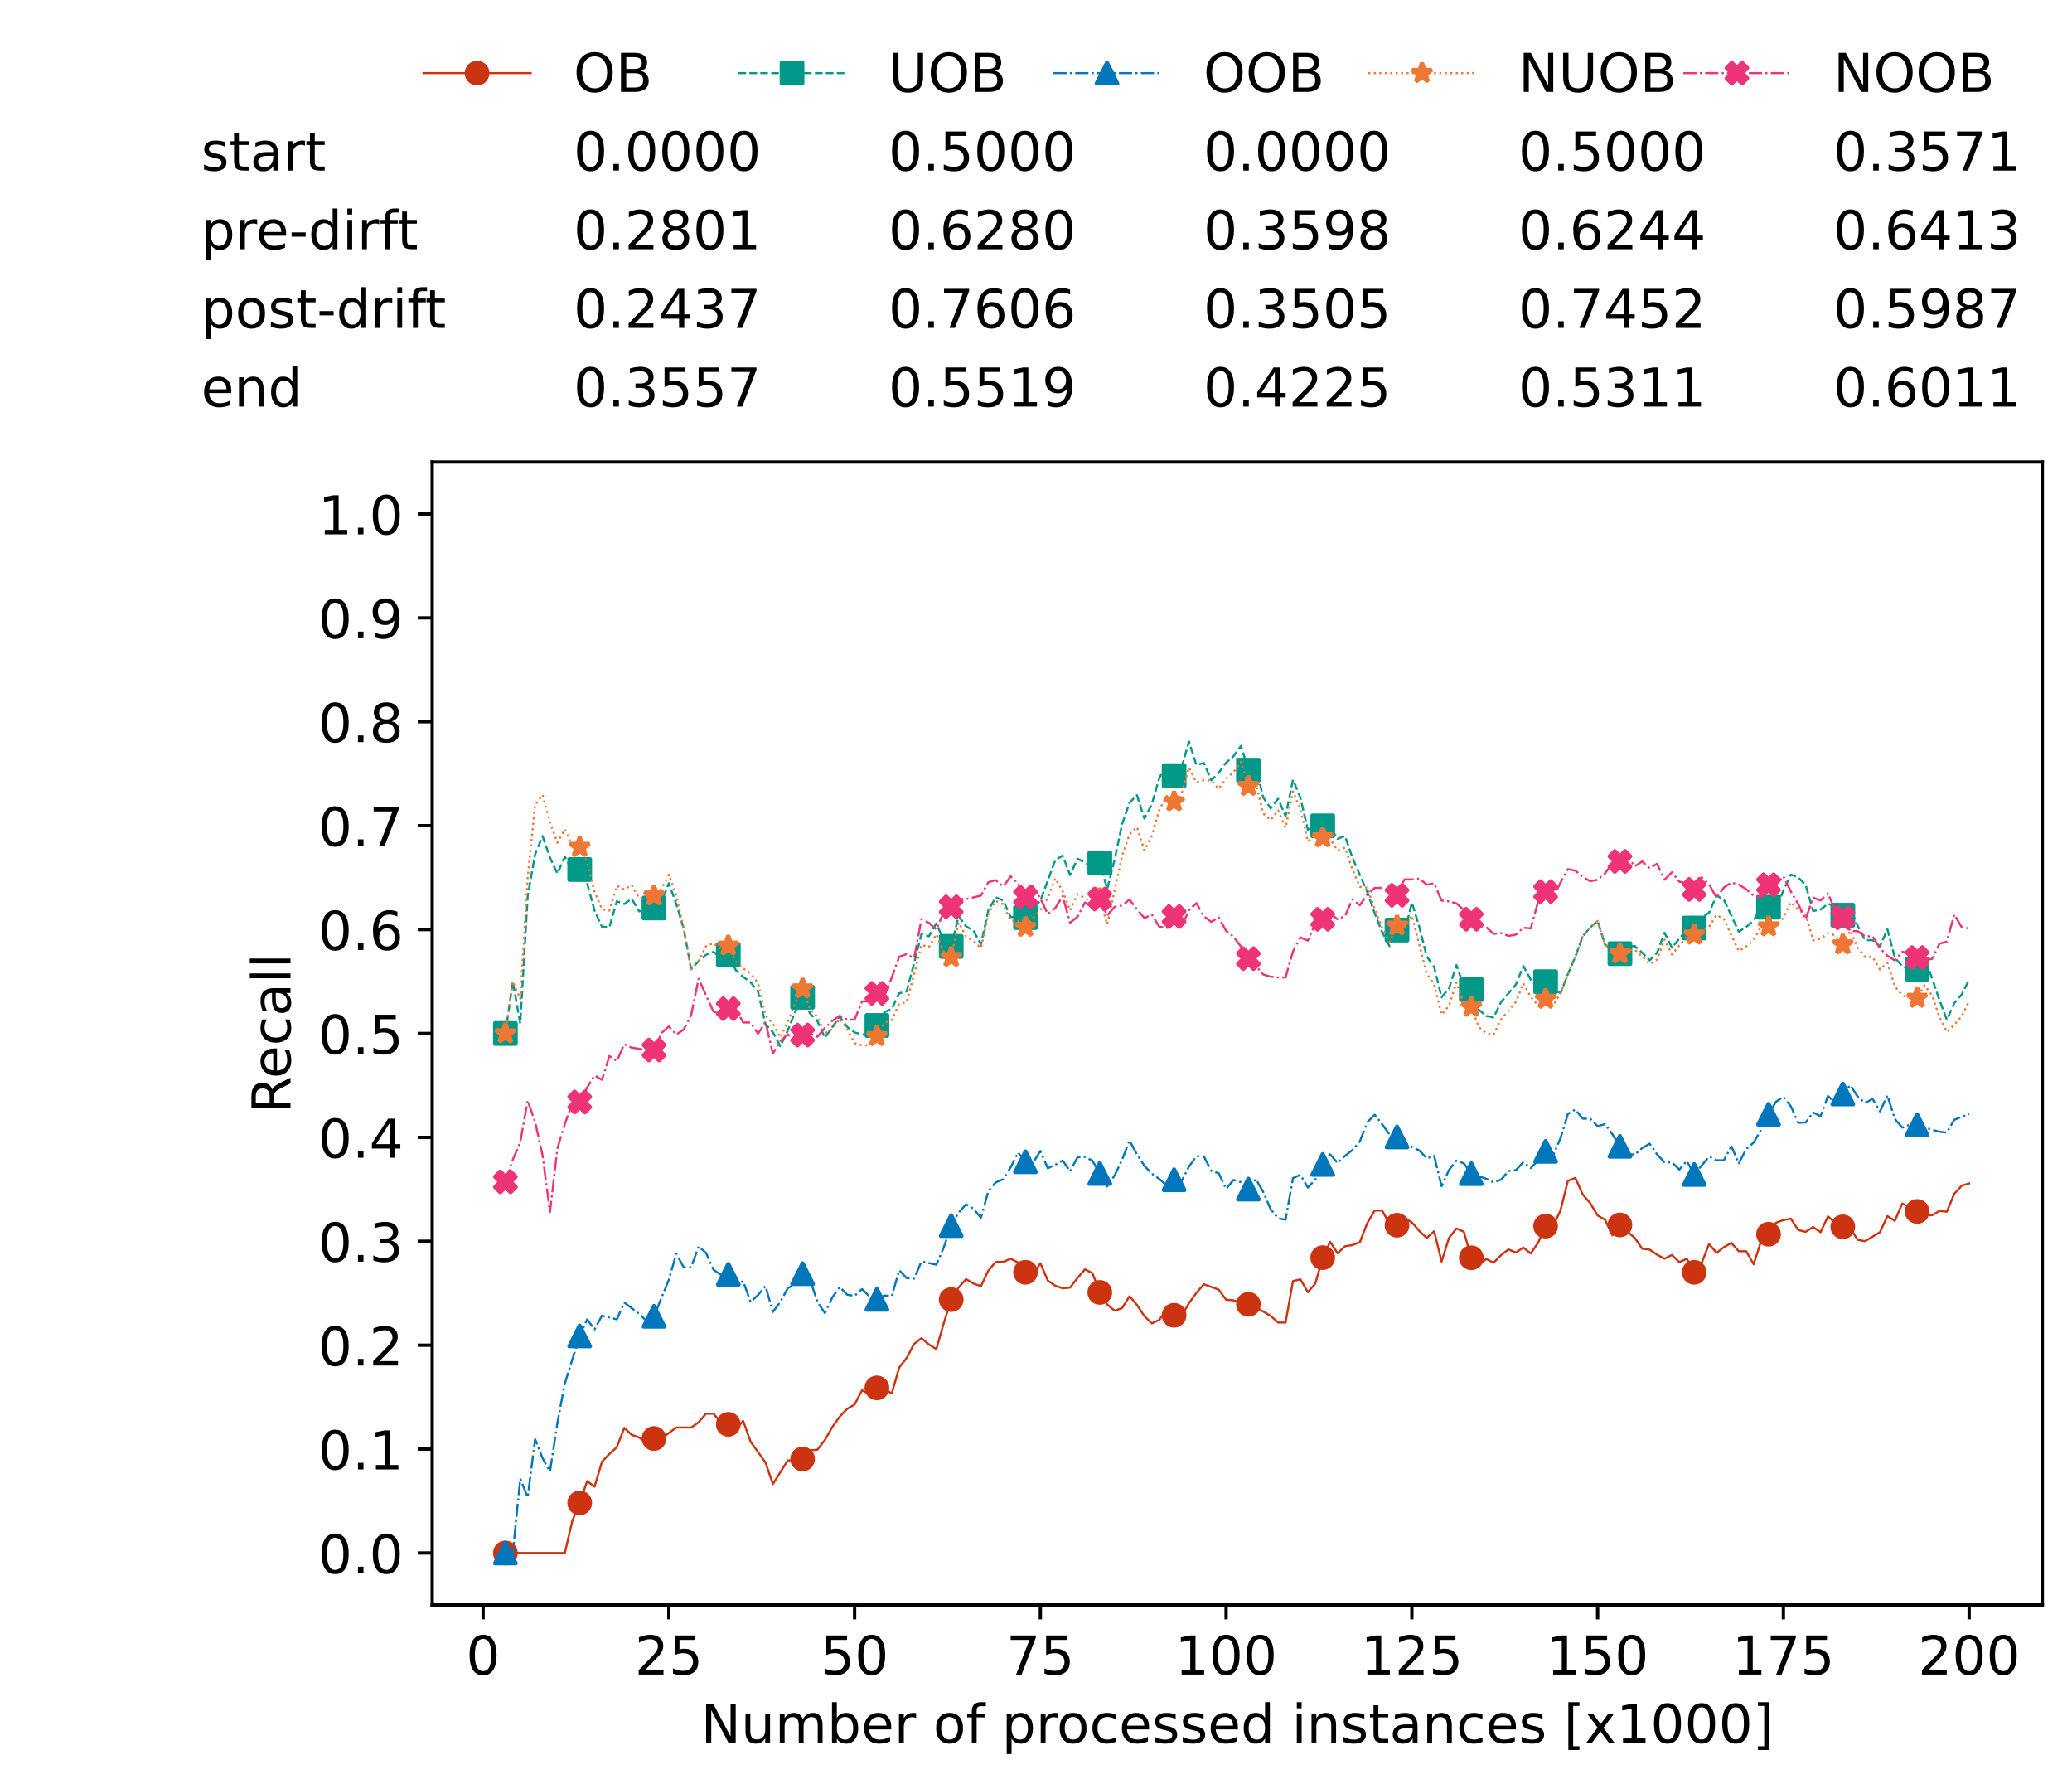 <?xml version="1.0" encoding="utf-8" standalone="no"?>
<!DOCTYPE svg PUBLIC "-//W3C//DTD SVG 1.1//EN"
  "http://www.w3.org/Graphics/SVG/1.1/DTD/svg11.dtd">
<!-- Created with matplotlib (https://matplotlib.org/) -->
<svg height="432.615pt" version="1.1" viewBox="0 0 502.65 432.615" width="502.65pt" xmlns="http://www.w3.org/2000/svg" xmlns:xlink="http://www.w3.org/1999/xlink">
 <defs>
  <style type="text/css">*{stroke-linecap:butt;stroke-linejoin:round;}</style>
 </defs>
 <g id="figure_1">
  <g id="patch_1">
   <path d="M 0 432.615 
L 502.65 432.615 
L 502.65 0 
L 0 0 
z
" style="fill:#ffffff;"/>
  </g>
  <g id="axes_1">
   <g id="patch_2">
    <path d="M 104.85 389.252 
L 495.45 389.252 
L 495.45 112.052 
L 104.85 112.052 
z
" style="fill:#ffffff;"/>
   </g>
   <g id="matplotlib.axis_1">
    <g id="xtick_1">
     <g id="line2d_1">
      <defs>
       <path d="M 0 0 
L 0 3.5 
" id="md26d9f8ec9" style="stroke:#000000;stroke-width:0.8;"/>
      </defs>
      <g>
       <use style="stroke:#000000;stroke-width:0.8;" x="117.197" xlink:href="#md26d9f8ec9" y="389.252"/>
      </g>
     </g>
     <g id="text_1">
      <!-- 0 -->
      <g transform="translate(113.061 406.13)scale(0.13 -0.13)">
       <defs>
        <path d="M 31.781 66.406 
Q 24.172 66.406 20.328 58.906 
Q 16.5 51.422 16.5 36.375 
Q 16.5 21.391 20.328 13.891 
Q 24.172 6.391 31.781 6.391 
Q 39.453 6.391 43.281 13.891 
Q 47.125 21.391 47.125 36.375 
Q 47.125 51.422 43.281 58.906 
Q 39.453 66.406 31.781 66.406 
z
M 31.781 74.219 
Q 44.047 74.219 50.516 64.516 
Q 56.984 54.828 56.984 36.375 
Q 56.984 17.969 50.516 8.266 
Q 44.047 -1.422 31.781 -1.422 
Q 19.531 -1.422 13.062 8.266 
Q 6.594 17.969 6.594 36.375 
Q 6.594 54.828 13.062 64.516 
Q 19.531 74.219 31.781 74.219 
z
" id="DejaVuSans-48"/>
       </defs>
       <use xlink:href="#DejaVuSans-48"/>
      </g>
     </g>
    </g>
    <g id="xtick_2">
     <g id="line2d_2">
      <g>
       <use style="stroke:#000000;stroke-width:0.8;" x="162.259" xlink:href="#md26d9f8ec9" y="389.252"/>
      </g>
     </g>
     <g id="text_2">
      <!-- 25 -->
      <g transform="translate(153.988 406.13)scale(0.13 -0.13)">
       <defs>
        <path d="M 19.188 8.297 
L 53.609 8.297 
L 53.609 0 
L 7.328 0 
L 7.328 8.297 
Q 12.938 14.109 22.625 23.891 
Q 32.328 33.688 34.812 36.531 
Q 39.547 41.844 41.422 45.531 
Q 43.312 49.219 43.312 52.781 
Q 43.312 58.594 39.234 62.25 
Q 35.156 65.922 28.609 65.922 
Q 23.969 65.922 18.812 64.312 
Q 13.672 62.703 7.812 59.422 
L 7.812 69.391 
Q 13.766 71.781 18.938 73 
Q 24.125 74.219 28.422 74.219 
Q 39.75 74.219 46.484 68.547 
Q 53.219 62.891 53.219 53.422 
Q 53.219 48.922 51.531 44.891 
Q 49.859 40.875 45.406 35.406 
Q 44.188 33.984 37.641 27.219 
Q 31.109 20.453 19.188 8.297 
z
" id="DejaVuSans-50"/>
        <path d="M 10.797 72.906 
L 49.516 72.906 
L 49.516 64.594 
L 19.828 64.594 
L 19.828 46.734 
Q 21.969 47.469 24.109 47.828 
Q 26.266 48.188 28.422 48.188 
Q 40.625 48.188 47.75 41.5 
Q 54.891 34.812 54.891 23.391 
Q 54.891 11.625 47.562 5.094 
Q 40.234 -1.422 26.906 -1.422 
Q 22.312 -1.422 17.547 -0.641 
Q 12.797 0.141 7.719 1.703 
L 7.719 11.625 
Q 12.109 9.234 16.797 8.062 
Q 21.484 6.891 26.703 6.891 
Q 35.156 6.891 40.078 11.328 
Q 45.016 15.766 45.016 23.391 
Q 45.016 31 40.078 35.438 
Q 35.156 39.891 26.703 39.891 
Q 22.75 39.891 18.812 39.016 
Q 14.891 38.141 10.797 36.281 
z
" id="DejaVuSans-53"/>
       </defs>
       <use xlink:href="#DejaVuSans-50"/>
       <use x="63.623" xlink:href="#DejaVuSans-53"/>
      </g>
     </g>
    </g>
    <g id="xtick_3">
     <g id="line2d_3">
      <g>
       <use style="stroke:#000000;stroke-width:0.8;" x="207.322" xlink:href="#md26d9f8ec9" y="389.252"/>
      </g>
     </g>
     <g id="text_3">
      <!-- 50 -->
      <g transform="translate(199.05 406.13)scale(0.13 -0.13)">
       <use xlink:href="#DejaVuSans-53"/>
       <use x="63.623" xlink:href="#DejaVuSans-48"/>
      </g>
     </g>
    </g>
    <g id="xtick_4">
     <g id="line2d_4">
      <g>
       <use style="stroke:#000000;stroke-width:0.8;" x="252.384" xlink:href="#md26d9f8ec9" y="389.252"/>
      </g>
     </g>
     <g id="text_4">
      <!-- 75 -->
      <g transform="translate(244.113 406.13)scale(0.13 -0.13)">
       <defs>
        <path d="M 8.203 72.906 
L 55.078 72.906 
L 55.078 68.703 
L 28.609 0 
L 18.312 0 
L 43.219 64.594 
L 8.203 64.594 
z
" id="DejaVuSans-55"/>
       </defs>
       <use xlink:href="#DejaVuSans-55"/>
       <use x="63.623" xlink:href="#DejaVuSans-53"/>
      </g>
     </g>
    </g>
    <g id="xtick_5">
     <g id="line2d_5">
      <g>
       <use style="stroke:#000000;stroke-width:0.8;" x="297.446" xlink:href="#md26d9f8ec9" y="389.252"/>
      </g>
     </g>
     <g id="text_5">
      <!-- 100 -->
      <g transform="translate(285.039 406.13)scale(0.13 -0.13)">
       <defs>
        <path d="M 12.406 8.297 
L 28.516 8.297 
L 28.516 63.922 
L 10.984 60.406 
L 10.984 69.391 
L 28.422 72.906 
L 38.281 72.906 
L 38.281 8.297 
L 54.391 8.297 
L 54.391 0 
L 12.406 0 
z
" id="DejaVuSans-49"/>
       </defs>
       <use xlink:href="#DejaVuSans-49"/>
       <use x="63.623" xlink:href="#DejaVuSans-48"/>
       <use x="127.246" xlink:href="#DejaVuSans-48"/>
      </g>
     </g>
    </g>
    <g id="xtick_6">
     <g id="line2d_6">
      <g>
       <use style="stroke:#000000;stroke-width:0.8;" x="342.509" xlink:href="#md26d9f8ec9" y="389.252"/>
      </g>
     </g>
     <g id="text_6">
      <!-- 125 -->
      <g transform="translate(330.102 406.13)scale(0.13 -0.13)">
       <use xlink:href="#DejaVuSans-49"/>
       <use x="63.623" xlink:href="#DejaVuSans-50"/>
       <use x="127.246" xlink:href="#DejaVuSans-53"/>
      </g>
     </g>
    </g>
    <g id="xtick_7">
     <g id="line2d_7">
      <g>
       <use style="stroke:#000000;stroke-width:0.8;" x="387.571" xlink:href="#md26d9f8ec9" y="389.252"/>
      </g>
     </g>
     <g id="text_7">
      <!-- 150 -->
      <g transform="translate(375.164 406.13)scale(0.13 -0.13)">
       <use xlink:href="#DejaVuSans-49"/>
       <use x="63.623" xlink:href="#DejaVuSans-53"/>
       <use x="127.246" xlink:href="#DejaVuSans-48"/>
      </g>
     </g>
    </g>
    <g id="xtick_8">
     <g id="line2d_8">
      <g>
       <use style="stroke:#000000;stroke-width:0.8;" x="432.633" xlink:href="#md26d9f8ec9" y="389.252"/>
      </g>
     </g>
     <g id="text_8">
      <!-- 175 -->
      <g transform="translate(420.226 406.13)scale(0.13 -0.13)">
       <use xlink:href="#DejaVuSans-49"/>
       <use x="63.623" xlink:href="#DejaVuSans-55"/>
       <use x="127.246" xlink:href="#DejaVuSans-53"/>
      </g>
     </g>
    </g>
    <g id="xtick_9">
     <g id="line2d_9">
      <g>
       <use style="stroke:#000000;stroke-width:0.8;" x="477.695" xlink:href="#md26d9f8ec9" y="389.252"/>
      </g>
     </g>
     <g id="text_9">
      <!-- 200 -->
      <g transform="translate(465.289 406.13)scale(0.13 -0.13)">
       <use xlink:href="#DejaVuSans-50"/>
       <use x="63.623" xlink:href="#DejaVuSans-48"/>
       <use x="127.246" xlink:href="#DejaVuSans-48"/>
      </g>
     </g>
    </g>
    <g id="text_10">
     <!-- Number of processed instances [x1000] -->
     <g transform="translate(170.025 422.711)scale(0.13 -0.13)">
      <defs>
       <path d="M 9.812 72.906 
L 23.094 72.906 
L 55.422 11.922 
L 55.422 72.906 
L 64.984 72.906 
L 64.984 0 
L 51.703 0 
L 19.391 60.984 
L 19.391 0 
L 9.812 0 
z
" id="DejaVuSans-78"/>
       <path d="M 8.5 21.578 
L 8.5 54.688 
L 17.484 54.688 
L 17.484 21.922 
Q 17.484 14.156 20.5 10.266 
Q 23.531 6.391 29.594 6.391 
Q 36.859 6.391 41.078 11.031 
Q 45.312 15.672 45.312 23.688 
L 45.312 54.688 
L 54.297 54.688 
L 54.297 0 
L 45.312 0 
L 45.312 8.406 
Q 42.047 3.422 37.719 1 
Q 33.406 -1.422 27.688 -1.422 
Q 18.266 -1.422 13.375 4.438 
Q 8.5 10.297 8.5 21.578 
z
M 31.109 56 
z
" id="DejaVuSans-117"/>
       <path d="M 52 44.188 
Q 55.375 50.25 60.062 53.125 
Q 64.75 56 71.094 56 
Q 79.641 56 84.281 50.016 
Q 88.922 44.047 88.922 33.016 
L 88.922 0 
L 79.891 0 
L 79.891 32.719 
Q 79.891 40.578 77.094 44.375 
Q 74.312 48.188 68.609 48.188 
Q 61.625 48.188 57.562 43.547 
Q 53.516 38.922 53.516 30.906 
L 53.516 0 
L 44.484 0 
L 44.484 32.719 
Q 44.484 40.625 41.703 44.406 
Q 38.922 48.188 33.109 48.188 
Q 26.219 48.188 22.156 43.531 
Q 18.109 38.875 18.109 30.906 
L 18.109 0 
L 9.078 0 
L 9.078 54.688 
L 18.109 54.688 
L 18.109 46.188 
Q 21.188 51.219 25.484 53.609 
Q 29.781 56 35.688 56 
Q 41.656 56 45.828 52.969 
Q 50 49.953 52 44.188 
z
" id="DejaVuSans-109"/>
       <path d="M 48.688 27.297 
Q 48.688 37.203 44.609 42.844 
Q 40.531 48.484 33.406 48.484 
Q 26.266 48.484 22.188 42.844 
Q 18.109 37.203 18.109 27.297 
Q 18.109 17.391 22.188 11.75 
Q 26.266 6.109 33.406 6.109 
Q 40.531 6.109 44.609 11.75 
Q 48.688 17.391 48.688 27.297 
z
M 18.109 46.391 
Q 20.953 51.266 25.266 53.625 
Q 29.594 56 35.594 56 
Q 45.562 56 51.781 48.094 
Q 58.016 40.188 58.016 27.297 
Q 58.016 14.406 51.781 6.484 
Q 45.562 -1.422 35.594 -1.422 
Q 29.594 -1.422 25.266 0.953 
Q 20.953 3.328 18.109 8.203 
L 18.109 0 
L 9.078 0 
L 9.078 75.984 
L 18.109 75.984 
z
" id="DejaVuSans-98"/>
       <path d="M 56.203 29.594 
L 56.203 25.203 
L 14.891 25.203 
Q 15.484 15.922 20.484 11.062 
Q 25.484 6.203 34.422 6.203 
Q 39.594 6.203 44.453 7.469 
Q 49.312 8.734 54.109 11.281 
L 54.109 2.781 
Q 49.266 0.734 44.188 -0.344 
Q 39.109 -1.422 33.891 -1.422 
Q 20.797 -1.422 13.156 6.188 
Q 5.516 13.812 5.516 26.812 
Q 5.516 40.234 12.766 48.109 
Q 20.016 56 32.328 56 
Q 43.359 56 49.781 48.891 
Q 56.203 41.797 56.203 29.594 
z
M 47.219 32.234 
Q 47.125 39.594 43.094 43.984 
Q 39.062 48.391 32.422 48.391 
Q 24.906 48.391 20.391 44.141 
Q 15.875 39.891 15.188 32.172 
z
" id="DejaVuSans-101"/>
       <path d="M 41.109 46.297 
Q 39.594 47.172 37.812 47.578 
Q 36.031 48 33.891 48 
Q 26.266 48 22.188 43.047 
Q 18.109 38.094 18.109 28.812 
L 18.109 0 
L 9.078 0 
L 9.078 54.688 
L 18.109 54.688 
L 18.109 46.188 
Q 20.953 51.172 25.484 53.578 
Q 30.031 56 36.531 56 
Q 37.453 56 38.578 55.875 
Q 39.703 55.766 41.062 55.516 
z
" id="DejaVuSans-114"/>
       <path id="DejaVuSans-32"/>
       <path d="M 30.609 48.391 
Q 23.391 48.391 19.188 42.75 
Q 14.984 37.109 14.984 27.297 
Q 14.984 17.484 19.156 11.844 
Q 23.344 6.203 30.609 6.203 
Q 37.797 6.203 41.984 11.859 
Q 46.188 17.531 46.188 27.297 
Q 46.188 37.016 41.984 42.703 
Q 37.797 48.391 30.609 48.391 
z
M 30.609 56 
Q 42.328 56 49.016 48.375 
Q 55.719 40.766 55.719 27.297 
Q 55.719 13.875 49.016 6.219 
Q 42.328 -1.422 30.609 -1.422 
Q 18.844 -1.422 12.172 6.219 
Q 5.516 13.875 5.516 27.297 
Q 5.516 40.766 12.172 48.375 
Q 18.844 56 30.609 56 
z
" id="DejaVuSans-111"/>
       <path d="M 37.109 75.984 
L 37.109 68.5 
L 28.516 68.5 
Q 23.688 68.5 21.797 66.547 
Q 19.922 64.594 19.922 59.516 
L 19.922 54.688 
L 34.719 54.688 
L 34.719 47.703 
L 19.922 47.703 
L 19.922 0 
L 10.891 0 
L 10.891 47.703 
L 2.297 47.703 
L 2.297 54.688 
L 10.891 54.688 
L 10.891 58.5 
Q 10.891 67.625 15.141 71.797 
Q 19.391 75.984 28.609 75.984 
z
" id="DejaVuSans-102"/>
       <path d="M 18.109 8.203 
L 18.109 -20.797 
L 9.078 -20.797 
L 9.078 54.688 
L 18.109 54.688 
L 18.109 46.391 
Q 20.953 51.266 25.266 53.625 
Q 29.594 56 35.594 56 
Q 45.562 56 51.781 48.094 
Q 58.016 40.188 58.016 27.297 
Q 58.016 14.406 51.781 6.484 
Q 45.562 -1.422 35.594 -1.422 
Q 29.594 -1.422 25.266 0.953 
Q 20.953 3.328 18.109 8.203 
z
M 48.688 27.297 
Q 48.688 37.203 44.609 42.844 
Q 40.531 48.484 33.406 48.484 
Q 26.266 48.484 22.188 42.844 
Q 18.109 37.203 18.109 27.297 
Q 18.109 17.391 22.188 11.75 
Q 26.266 6.109 33.406 6.109 
Q 40.531 6.109 44.609 11.75 
Q 48.688 17.391 48.688 27.297 
z
" id="DejaVuSans-112"/>
       <path d="M 48.781 52.594 
L 48.781 44.188 
Q 44.969 46.297 41.141 47.344 
Q 37.312 48.391 33.406 48.391 
Q 24.656 48.391 19.812 42.844 
Q 14.984 37.312 14.984 27.297 
Q 14.984 17.281 19.812 11.734 
Q 24.656 6.203 33.406 6.203 
Q 37.312 6.203 41.141 7.25 
Q 44.969 8.297 48.781 10.406 
L 48.781 2.094 
Q 45.016 0.344 40.984 -0.531 
Q 36.969 -1.422 32.422 -1.422 
Q 20.062 -1.422 12.781 6.344 
Q 5.516 14.109 5.516 27.297 
Q 5.516 40.672 12.859 48.328 
Q 20.219 56 33.016 56 
Q 37.156 56 41.109 55.141 
Q 45.062 54.297 48.781 52.594 
z
" id="DejaVuSans-99"/>
       <path d="M 44.281 53.078 
L 44.281 44.578 
Q 40.484 46.531 36.375 47.5 
Q 32.281 48.484 27.875 48.484 
Q 21.188 48.484 17.844 46.438 
Q 14.5 44.391 14.5 40.281 
Q 14.5 37.156 16.891 35.375 
Q 19.281 33.594 26.516 31.984 
L 29.594 31.297 
Q 39.156 29.25 43.188 25.516 
Q 47.219 21.781 47.219 15.094 
Q 47.219 7.469 41.188 3.016 
Q 35.156 -1.422 24.609 -1.422 
Q 20.219 -1.422 15.453 -0.562 
Q 10.688 0.297 5.422 2 
L 5.422 11.281 
Q 10.406 8.688 15.234 7.391 
Q 20.062 6.109 24.812 6.109 
Q 31.156 6.109 34.562 8.281 
Q 37.984 10.453 37.984 14.406 
Q 37.984 18.062 35.516 20.016 
Q 33.062 21.969 24.703 23.781 
L 21.578 24.516 
Q 13.234 26.266 9.516 29.906 
Q 5.812 33.547 5.812 39.891 
Q 5.812 47.609 11.281 51.797 
Q 16.75 56 26.812 56 
Q 31.781 56 36.172 55.266 
Q 40.578 54.547 44.281 53.078 
z
" id="DejaVuSans-115"/>
       <path d="M 45.406 46.391 
L 45.406 75.984 
L 54.391 75.984 
L 54.391 0 
L 45.406 0 
L 45.406 8.203 
Q 42.578 3.328 38.25 0.953 
Q 33.938 -1.422 27.875 -1.422 
Q 17.969 -1.422 11.734 6.484 
Q 5.516 14.406 5.516 27.297 
Q 5.516 40.188 11.734 48.094 
Q 17.969 56 27.875 56 
Q 33.938 56 38.25 53.625 
Q 42.578 51.266 45.406 46.391 
z
M 14.797 27.297 
Q 14.797 17.391 18.875 11.75 
Q 22.953 6.109 30.078 6.109 
Q 37.203 6.109 41.297 11.75 
Q 45.406 17.391 45.406 27.297 
Q 45.406 37.203 41.297 42.844 
Q 37.203 48.484 30.078 48.484 
Q 22.953 48.484 18.875 42.844 
Q 14.797 37.203 14.797 27.297 
z
" id="DejaVuSans-100"/>
       <path d="M 9.422 54.688 
L 18.406 54.688 
L 18.406 0 
L 9.422 0 
z
M 9.422 75.984 
L 18.406 75.984 
L 18.406 64.594 
L 9.422 64.594 
z
" id="DejaVuSans-105"/>
       <path d="M 54.891 33.016 
L 54.891 0 
L 45.906 0 
L 45.906 32.719 
Q 45.906 40.484 42.875 44.328 
Q 39.844 48.188 33.797 48.188 
Q 26.516 48.188 22.312 43.547 
Q 18.109 38.922 18.109 30.906 
L 18.109 0 
L 9.078 0 
L 9.078 54.688 
L 18.109 54.688 
L 18.109 46.188 
Q 21.344 51.125 25.703 53.562 
Q 30.078 56 35.797 56 
Q 45.219 56 50.047 50.172 
Q 54.891 44.344 54.891 33.016 
z
" id="DejaVuSans-110"/>
       <path d="M 18.312 70.219 
L 18.312 54.688 
L 36.812 54.688 
L 36.812 47.703 
L 18.312 47.703 
L 18.312 18.016 
Q 18.312 11.328 20.141 9.422 
Q 21.969 7.516 27.594 7.516 
L 36.812 7.516 
L 36.812 0 
L 27.594 0 
Q 17.188 0 13.234 3.875 
Q 9.281 7.766 9.281 18.016 
L 9.281 47.703 
L 2.688 47.703 
L 2.688 54.688 
L 9.281 54.688 
L 9.281 70.219 
z
" id="DejaVuSans-116"/>
       <path d="M 34.281 27.484 
Q 23.391 27.484 19.188 25 
Q 14.984 22.516 14.984 16.5 
Q 14.984 11.719 18.141 8.906 
Q 21.297 6.109 26.703 6.109 
Q 34.188 6.109 38.703 11.406 
Q 43.219 16.703 43.219 25.484 
L 43.219 27.484 
z
M 52.203 31.203 
L 52.203 0 
L 43.219 0 
L 43.219 8.297 
Q 40.141 3.328 35.547 0.953 
Q 30.953 -1.422 24.312 -1.422 
Q 15.922 -1.422 10.953 3.297 
Q 6 8.016 6 15.922 
Q 6 25.141 12.172 29.828 
Q 18.359 34.516 30.609 34.516 
L 43.219 34.516 
L 43.219 35.406 
Q 43.219 41.609 39.141 45 
Q 35.062 48.391 27.688 48.391 
Q 23 48.391 18.547 47.266 
Q 14.109 46.141 10.016 43.891 
L 10.016 52.203 
Q 14.938 54.109 19.578 55.047 
Q 24.219 56 28.609 56 
Q 40.484 56 46.344 49.844 
Q 52.203 43.703 52.203 31.203 
z
" id="DejaVuSans-97"/>
       <path d="M 8.594 75.984 
L 29.297 75.984 
L 29.297 69 
L 17.578 69 
L 17.578 -6.203 
L 29.297 -6.203 
L 29.297 -13.188 
L 8.594 -13.188 
z
" id="DejaVuSans-91"/>
       <path d="M 54.891 54.688 
L 35.109 28.078 
L 55.906 0 
L 45.312 0 
L 29.391 21.484 
L 13.484 0 
L 2.875 0 
L 24.125 28.609 
L 4.688 54.688 
L 15.281 54.688 
L 29.781 35.203 
L 44.281 54.688 
z
" id="DejaVuSans-120"/>
       <path d="M 30.422 75.984 
L 30.422 -13.188 
L 9.719 -13.188 
L 9.719 -6.203 
L 21.391 -6.203 
L 21.391 69 
L 9.719 69 
L 9.719 75.984 
z
" id="DejaVuSans-93"/>
      </defs>
      <use xlink:href="#DejaVuSans-78"/>
      <use x="74.805" xlink:href="#DejaVuSans-117"/>
      <use x="138.184" xlink:href="#DejaVuSans-109"/>
      <use x="235.596" xlink:href="#DejaVuSans-98"/>
      <use x="299.072" xlink:href="#DejaVuSans-101"/>
      <use x="360.596" xlink:href="#DejaVuSans-114"/>
      <use x="401.709" xlink:href="#DejaVuSans-32"/>
      <use x="433.496" xlink:href="#DejaVuSans-111"/>
      <use x="494.678" xlink:href="#DejaVuSans-102"/>
      <use x="529.883" xlink:href="#DejaVuSans-32"/>
      <use x="561.67" xlink:href="#DejaVuSans-112"/>
      <use x="625.146" xlink:href="#DejaVuSans-114"/>
      <use x="664.01" xlink:href="#DejaVuSans-111"/>
      <use x="725.191" xlink:href="#DejaVuSans-99"/>
      <use x="780.172" xlink:href="#DejaVuSans-101"/>
      <use x="841.695" xlink:href="#DejaVuSans-115"/>
      <use x="893.795" xlink:href="#DejaVuSans-115"/>
      <use x="945.895" xlink:href="#DejaVuSans-101"/>
      <use x="1007.418" xlink:href="#DejaVuSans-100"/>
      <use x="1070.895" xlink:href="#DejaVuSans-32"/>
      <use x="1102.682" xlink:href="#DejaVuSans-105"/>
      <use x="1130.465" xlink:href="#DejaVuSans-110"/>
      <use x="1193.844" xlink:href="#DejaVuSans-115"/>
      <use x="1245.943" xlink:href="#DejaVuSans-116"/>
      <use x="1285.152" xlink:href="#DejaVuSans-97"/>
      <use x="1346.432" xlink:href="#DejaVuSans-110"/>
      <use x="1409.811" xlink:href="#DejaVuSans-99"/>
      <use x="1464.791" xlink:href="#DejaVuSans-101"/>
      <use x="1526.314" xlink:href="#DejaVuSans-115"/>
      <use x="1578.414" xlink:href="#DejaVuSans-32"/>
      <use x="1610.201" xlink:href="#DejaVuSans-91"/>
      <use x="1649.215" xlink:href="#DejaVuSans-120"/>
      <use x="1708.395" xlink:href="#DejaVuSans-49"/>
      <use x="1772.018" xlink:href="#DejaVuSans-48"/>
      <use x="1835.641" xlink:href="#DejaVuSans-48"/>
      <use x="1899.264" xlink:href="#DejaVuSans-48"/>
      <use x="1962.887" xlink:href="#DejaVuSans-93"/>
     </g>
    </g>
   </g>
   <g id="matplotlib.axis_2">
    <g id="ytick_1">
     <g id="line2d_10">
      <defs>
       <path d="M 0 0 
L -3.5 0 
" id="m4fde3668c7" style="stroke:#000000;stroke-width:0.8;"/>
      </defs>
      <g>
       <use style="stroke:#000000;stroke-width:0.8;" x="104.85" xlink:href="#m4fde3668c7" y="376.652"/>
      </g>
     </g>
     <g id="text_11">
      <!-- 0.0 -->
      <g transform="translate(77.176 381.591)scale(0.13 -0.13)">
       <defs>
        <path d="M 10.688 12.406 
L 21 12.406 
L 21 0 
L 10.688 0 
z
" id="DejaVuSans-46"/>
       </defs>
       <use xlink:href="#DejaVuSans-48"/>
       <use x="63.623" xlink:href="#DejaVuSans-46"/>
       <use x="95.41" xlink:href="#DejaVuSans-48"/>
      </g>
     </g>
    </g>
    <g id="ytick_2">
     <g id="line2d_11">
      <g>
       <use style="stroke:#000000;stroke-width:0.8;" x="104.85" xlink:href="#m4fde3668c7" y="351.452"/>
      </g>
     </g>
     <g id="text_12">
      <!-- 0.1 -->
      <g transform="translate(77.176 356.391)scale(0.13 -0.13)">
       <use xlink:href="#DejaVuSans-48"/>
       <use x="63.623" xlink:href="#DejaVuSans-46"/>
       <use x="95.41" xlink:href="#DejaVuSans-49"/>
      </g>
     </g>
    </g>
    <g id="ytick_3">
     <g id="line2d_12">
      <g>
       <use style="stroke:#000000;stroke-width:0.8;" x="104.85" xlink:href="#m4fde3668c7" y="326.252"/>
      </g>
     </g>
     <g id="text_13">
      <!-- 0.2 -->
      <g transform="translate(77.176 331.191)scale(0.13 -0.13)">
       <use xlink:href="#DejaVuSans-48"/>
       <use x="63.623" xlink:href="#DejaVuSans-46"/>
       <use x="95.41" xlink:href="#DejaVuSans-50"/>
      </g>
     </g>
    </g>
    <g id="ytick_4">
     <g id="line2d_13">
      <g>
       <use style="stroke:#000000;stroke-width:0.8;" x="104.85" xlink:href="#m4fde3668c7" y="301.052"/>
      </g>
     </g>
     <g id="text_14">
      <!-- 0.3 -->
      <g transform="translate(77.176 305.991)scale(0.13 -0.13)">
       <defs>
        <path d="M 40.578 39.312 
Q 47.656 37.797 51.625 33 
Q 55.609 28.219 55.609 21.188 
Q 55.609 10.406 48.188 4.484 
Q 40.766 -1.422 27.094 -1.422 
Q 22.516 -1.422 17.656 -0.516 
Q 12.797 0.391 7.625 2.203 
L 7.625 11.719 
Q 11.719 9.328 16.594 8.109 
Q 21.484 6.891 26.812 6.891 
Q 36.078 6.891 40.938 10.547 
Q 45.797 14.203 45.797 21.188 
Q 45.797 27.641 41.281 31.266 
Q 36.766 34.906 28.719 34.906 
L 20.219 34.906 
L 20.219 43.016 
L 29.109 43.016 
Q 36.375 43.016 40.234 45.922 
Q 44.094 48.828 44.094 54.297 
Q 44.094 59.906 40.109 62.906 
Q 36.141 65.922 28.719 65.922 
Q 24.656 65.922 20.016 65.031 
Q 15.375 64.156 9.812 62.312 
L 9.812 71.094 
Q 15.438 72.656 20.344 73.438 
Q 25.25 74.219 29.594 74.219 
Q 40.828 74.219 47.359 69.109 
Q 53.906 64.016 53.906 55.328 
Q 53.906 49.266 50.438 45.094 
Q 46.969 40.922 40.578 39.312 
z
" id="DejaVuSans-51"/>
       </defs>
       <use xlink:href="#DejaVuSans-48"/>
       <use x="63.623" xlink:href="#DejaVuSans-46"/>
       <use x="95.41" xlink:href="#DejaVuSans-51"/>
      </g>
     </g>
    </g>
    <g id="ytick_5">
     <g id="line2d_14">
      <g>
       <use style="stroke:#000000;stroke-width:0.8;" x="104.85" xlink:href="#m4fde3668c7" y="275.852"/>
      </g>
     </g>
     <g id="text_15">
      <!-- 0.4 -->
      <g transform="translate(77.176 280.791)scale(0.13 -0.13)">
       <defs>
        <path d="M 37.797 64.312 
L 12.891 25.391 
L 37.797 25.391 
z
M 35.203 72.906 
L 47.609 72.906 
L 47.609 25.391 
L 58.016 25.391 
L 58.016 17.188 
L 47.609 17.188 
L 47.609 0 
L 37.797 0 
L 37.797 17.188 
L 4.891 17.188 
L 4.891 26.703 
z
" id="DejaVuSans-52"/>
       </defs>
       <use xlink:href="#DejaVuSans-48"/>
       <use x="63.623" xlink:href="#DejaVuSans-46"/>
       <use x="95.41" xlink:href="#DejaVuSans-52"/>
      </g>
     </g>
    </g>
    <g id="ytick_6">
     <g id="line2d_15">
      <g>
       <use style="stroke:#000000;stroke-width:0.8;" x="104.85" xlink:href="#m4fde3668c7" y="250.652"/>
      </g>
     </g>
     <g id="text_16">
      <!-- 0.5 -->
      <g transform="translate(77.176 255.591)scale(0.13 -0.13)">
       <use xlink:href="#DejaVuSans-48"/>
       <use x="63.623" xlink:href="#DejaVuSans-46"/>
       <use x="95.41" xlink:href="#DejaVuSans-53"/>
      </g>
     </g>
    </g>
    <g id="ytick_7">
     <g id="line2d_16">
      <g>
       <use style="stroke:#000000;stroke-width:0.8;" x="104.85" xlink:href="#m4fde3668c7" y="225.452"/>
      </g>
     </g>
     <g id="text_17">
      <!-- 0.6 -->
      <g transform="translate(77.176 230.391)scale(0.13 -0.13)">
       <defs>
        <path d="M 33.016 40.375 
Q 26.375 40.375 22.484 35.828 
Q 18.609 31.297 18.609 23.391 
Q 18.609 15.531 22.484 10.953 
Q 26.375 6.391 33.016 6.391 
Q 39.656 6.391 43.531 10.953 
Q 47.406 15.531 47.406 23.391 
Q 47.406 31.297 43.531 35.828 
Q 39.656 40.375 33.016 40.375 
z
M 52.594 71.297 
L 52.594 62.312 
Q 48.875 64.062 45.094 64.984 
Q 41.312 65.922 37.594 65.922 
Q 27.828 65.922 22.672 59.328 
Q 17.531 52.734 16.797 39.406 
Q 19.672 43.656 24.016 45.922 
Q 28.375 48.188 33.594 48.188 
Q 44.578 48.188 50.953 41.516 
Q 57.328 34.859 57.328 23.391 
Q 57.328 12.156 50.688 5.359 
Q 44.047 -1.422 33.016 -1.422 
Q 20.359 -1.422 13.672 8.266 
Q 6.984 17.969 6.984 36.375 
Q 6.984 53.656 15.188 63.938 
Q 23.391 74.219 37.203 74.219 
Q 40.922 74.219 44.703 73.484 
Q 48.484 72.75 52.594 71.297 
z
" id="DejaVuSans-54"/>
       </defs>
       <use xlink:href="#DejaVuSans-48"/>
       <use x="63.623" xlink:href="#DejaVuSans-46"/>
       <use x="95.41" xlink:href="#DejaVuSans-54"/>
      </g>
     </g>
    </g>
    <g id="ytick_8">
     <g id="line2d_17">
      <g>
       <use style="stroke:#000000;stroke-width:0.8;" x="104.85" xlink:href="#m4fde3668c7" y="200.252"/>
      </g>
     </g>
     <g id="text_18">
      <!-- 0.7 -->
      <g transform="translate(77.176 205.191)scale(0.13 -0.13)">
       <use xlink:href="#DejaVuSans-48"/>
       <use x="63.623" xlink:href="#DejaVuSans-46"/>
       <use x="95.41" xlink:href="#DejaVuSans-55"/>
      </g>
     </g>
    </g>
    <g id="ytick_9">
     <g id="line2d_18">
      <g>
       <use style="stroke:#000000;stroke-width:0.8;" x="104.85" xlink:href="#m4fde3668c7" y="175.052"/>
      </g>
     </g>
     <g id="text_19">
      <!-- 0.8 -->
      <g transform="translate(77.176 179.991)scale(0.13 -0.13)">
       <defs>
        <path d="M 31.781 34.625 
Q 24.75 34.625 20.719 30.859 
Q 16.703 27.094 16.703 20.516 
Q 16.703 13.922 20.719 10.156 
Q 24.75 6.391 31.781 6.391 
Q 38.812 6.391 42.859 10.172 
Q 46.922 13.969 46.922 20.516 
Q 46.922 27.094 42.891 30.859 
Q 38.875 34.625 31.781 34.625 
z
M 21.922 38.812 
Q 15.578 40.375 12.031 44.719 
Q 8.5 49.078 8.5 55.328 
Q 8.5 64.062 14.719 69.141 
Q 20.953 74.219 31.781 74.219 
Q 42.672 74.219 48.875 69.141 
Q 55.078 64.062 55.078 55.328 
Q 55.078 49.078 51.531 44.719 
Q 48 40.375 41.703 38.812 
Q 48.828 37.156 52.797 32.312 
Q 56.781 27.484 56.781 20.516 
Q 56.781 9.906 50.312 4.234 
Q 43.844 -1.422 31.781 -1.422 
Q 19.734 -1.422 13.25 4.234 
Q 6.781 9.906 6.781 20.516 
Q 6.781 27.484 10.781 32.312 
Q 14.797 37.156 21.922 38.812 
z
M 18.312 54.391 
Q 18.312 48.734 21.844 45.562 
Q 25.391 42.391 31.781 42.391 
Q 38.141 42.391 41.719 45.562 
Q 45.312 48.734 45.312 54.391 
Q 45.312 60.062 41.719 63.234 
Q 38.141 66.406 31.781 66.406 
Q 25.391 66.406 21.844 63.234 
Q 18.312 60.062 18.312 54.391 
z
" id="DejaVuSans-56"/>
       </defs>
       <use xlink:href="#DejaVuSans-48"/>
       <use x="63.623" xlink:href="#DejaVuSans-46"/>
       <use x="95.41" xlink:href="#DejaVuSans-56"/>
      </g>
     </g>
    </g>
    <g id="ytick_10">
     <g id="line2d_19">
      <g>
       <use style="stroke:#000000;stroke-width:0.8;" x="104.85" xlink:href="#m4fde3668c7" y="149.852"/>
      </g>
     </g>
     <g id="text_20">
      <!-- 0.9 -->
      <g transform="translate(77.176 154.791)scale(0.13 -0.13)">
       <defs>
        <path d="M 10.984 1.516 
L 10.984 10.5 
Q 14.703 8.734 18.5 7.812 
Q 22.312 6.891 25.984 6.891 
Q 35.75 6.891 40.891 13.453 
Q 46.047 20.016 46.781 33.406 
Q 43.953 29.203 39.594 26.953 
Q 35.25 24.703 29.984 24.703 
Q 19.047 24.703 12.672 31.312 
Q 6.297 37.938 6.297 49.422 
Q 6.297 60.641 12.938 67.422 
Q 19.578 74.219 30.609 74.219 
Q 43.266 74.219 49.922 64.516 
Q 56.594 54.828 56.594 36.375 
Q 56.594 19.141 48.406 8.859 
Q 40.234 -1.422 26.422 -1.422 
Q 22.703 -1.422 18.891 -0.688 
Q 15.094 0.047 10.984 1.516 
z
M 30.609 32.422 
Q 37.25 32.422 41.125 36.953 
Q 45.016 41.5 45.016 49.422 
Q 45.016 57.281 41.125 61.844 
Q 37.25 66.406 30.609 66.406 
Q 23.969 66.406 20.094 61.844 
Q 16.219 57.281 16.219 49.422 
Q 16.219 41.5 20.094 36.953 
Q 23.969 32.422 30.609 32.422 
z
" id="DejaVuSans-57"/>
       </defs>
       <use xlink:href="#DejaVuSans-48"/>
       <use x="63.623" xlink:href="#DejaVuSans-46"/>
       <use x="95.41" xlink:href="#DejaVuSans-57"/>
      </g>
     </g>
    </g>
    <g id="ytick_11">
     <g id="line2d_20">
      <g>
       <use style="stroke:#000000;stroke-width:0.8;" x="104.85" xlink:href="#m4fde3668c7" y="124.652"/>
      </g>
     </g>
     <g id="text_21">
      <!-- 1.0 -->
      <g transform="translate(77.176 129.591)scale(0.13 -0.13)">
       <use xlink:href="#DejaVuSans-49"/>
       <use x="63.623" xlink:href="#DejaVuSans-46"/>
       <use x="95.41" xlink:href="#DejaVuSans-48"/>
      </g>
     </g>
    </g>
    <g id="text_22">
     <!-- Recall -->
     <g transform="translate(70.472 270.044)rotate(-90)scale(0.13 -0.13)">
      <defs>
       <path d="M 44.391 34.188 
Q 47.562 33.109 50.562 29.594 
Q 53.562 26.078 56.594 19.922 
L 66.609 0 
L 56 0 
L 46.688 18.703 
Q 43.062 26.031 39.672 28.422 
Q 36.281 30.812 30.422 30.812 
L 19.672 30.812 
L 19.672 0 
L 9.812 0 
L 9.812 72.906 
L 32.078 72.906 
Q 44.578 72.906 50.734 67.672 
Q 56.891 62.453 56.891 51.906 
Q 56.891 45.016 53.688 40.469 
Q 50.484 35.938 44.391 34.188 
z
M 19.672 64.797 
L 19.672 38.922 
L 32.078 38.922 
Q 39.203 38.922 42.844 42.219 
Q 46.484 45.516 46.484 51.906 
Q 46.484 58.297 42.844 61.547 
Q 39.203 64.797 32.078 64.797 
z
" id="DejaVuSans-82"/>
       <path d="M 9.422 75.984 
L 18.406 75.984 
L 18.406 0 
L 9.422 0 
z
" id="DejaVuSans-108"/>
      </defs>
      <use xlink:href="#DejaVuSans-82"/>
      <use x="64.982" xlink:href="#DejaVuSans-101"/>
      <use x="126.506" xlink:href="#DejaVuSans-99"/>
      <use x="181.486" xlink:href="#DejaVuSans-97"/>
      <use x="242.766" xlink:href="#DejaVuSans-108"/>
      <use x="270.549" xlink:href="#DejaVuSans-108"/>
     </g>
    </g>
   </g>
   <g id="line2d_21"/>
   <g id="line2d_22"/>
   <g id="line2d_23"/>
   <g id="line2d_24"/>
   <g id="line2d_25"/>
   <g id="line2d_26">
    <path clip-path="url(#p612de9ebe3)" d="M 122.605 376.652 
L 137.024 376.652 
L 138.827 368.898 
L 140.629 364.512 
L 142.432 359.224 
L 144.234 360.564 
L 146.037 354.513 
L 147.839 352.629 
L 149.642 350.981 
L 151.444 346.314 
L 153.247 348 
L 155.049 348.623 
L 156.852 350.025 
L 158.654 348.879 
L 160.457 348.879 
L 164.062 346.219 
L 167.667 346.219 
L 169.469 344.959 
L 171.272 342.859 
L 173.074 342.859 
L 174.877 344.936 
L 176.679 345.445 
L 178.482 346.705 
L 180.284 344.605 
L 182.087 349.645 
L 185.692 354.685 
L 187.494 359.935 
L 191.099 354.195 
L 192.902 354.195 
L 194.704 353.859 
L 196.507 351.759 
L 198.309 351.584 
L 200.112 349.244 
L 201.914 346.094 
L 203.717 343.574 
L 205.519 341.684 
L 207.322 340.634 
L 209.124 337.197 
L 210.927 338.097 
L 212.729 336.608 
L 214.532 336.837 
L 216.334 337.968 
L 218.137 331.668 
L 219.939 329.377 
L 221.742 325.941 
L 223.544 324.541 
L 225.347 326.081 
L 227.149 327.208 
L 228.952 320.908 
L 230.754 315.19 
L 232.557 312.25 
L 234.359 310.225 
L 236.162 311.305 
L 237.964 311.935 
L 239.767 308.155 
L 241.569 306.055 
L 243.372 306.055 
L 245.174 305.292 
L 246.976 306.192 
L 248.779 308.572 
L 250.581 309.288 
L 252.384 306.38 
L 254.186 310.58 
L 255.989 311.821 
L 257.791 312.457 
L 259.594 312.282 
L 261.396 309.942 
L 263.199 307.87 
L 265.001 308.77 
L 266.804 313.45 
L 268.606 316.39 
L 270.409 317.89 
L 272.211 317.26 
L 274.014 314.38 
L 275.816 316.48 
L 277.619 319.21 
L 279.421 320.96 
L 281.224 320.12 
L 283.026 317.6 
L 284.829 319 
L 286.631 319.175 
L 288.434 316.052 
L 290.236 313.57 
L 292.039 311.47 
L 295.644 312.776 
L 297.446 315.23 
L 299.249 315.373 
L 301.051 315.927 
L 302.854 316.347 
L 304.656 317.047 
L 308.261 319.147 
L 310.064 320.767 
L 311.866 320.767 
L 313.669 310.687 
L 315.471 310.287 
L 317.274 313.389 
L 319.076 311.327 
L 320.879 305.027 
L 322.681 301.177 
L 324.484 303.977 
L 326.286 302.259 
L 328.089 301.973 
L 329.891 301.273 
L 331.694 296.642 
L 333.496 293.587 
L 335.299 293.587 
L 337.101 296.858 
L 338.904 297.158 
L 340.706 295.408 
L 342.509 296.458 
L 344.311 298.558 
L 346.114 300.238 
L 347.916 298.623 
L 349.719 305.973 
L 351.521 300.213 
L 353.324 297.951 
L 355.126 298.753 
L 356.928 305.053 
L 358.731 306.867 
L 360.533 305.34 
L 362.336 306.24 
L 364.138 304.426 
L 365.941 303.026 
L 367.743 303.78 
L 369.546 302.58 
L 371.348 304.012 
L 373.151 301.387 
L 374.953 297.371 
L 376.756 297.371 
L 378.558 293.591 
L 380.361 286.391 
L 382.163 285.691 
L 383.966 289.707 
L 385.768 291.807 
L 387.571 294.785 
L 389.373 295.835 
L 391.176 299.615 
L 392.978 297.095 
L 396.583 300.258 
L 398.386 302.858 
L 400.188 303.068 
L 401.991 304.304 
L 403.793 305.273 
L 405.596 304.373 
L 407.398 306.123 
L 409.201 305.283 
L 411.003 308.578 
L 412.806 306.328 
L 414.608 301.708 
L 416.411 303.868 
L 418.213 302.468 
L 420.016 301.468 
L 421.818 303.473 
L 423.621 303.473 
L 425.423 306.623 
L 427.226 301.023 
L 429.028 299.343 
L 430.831 296.561 
L 432.633 295.915 
L 434.436 295.565 
L 436.238 298.314 
L 438.041 298.759 
L 439.843 297.596 
L 441.646 298.856 
L 443.448 295.006 
L 445.251 296.609 
L 447.053 297.554 
L 448.856 297.914 
L 450.658 300.714 
L 452.461 301.029 
L 456.066 298.842 
L 457.868 294.947 
L 459.671 296.093 
L 461.473 291.893 
L 463.276 292.768 
L 465.078 293.818 
L 466.881 294.62 
L 468.683 294.741 
L 470.485 293.691 
L 472.288 293.882 
L 474.09 289.529 
L 475.893 287.569 
L 477.695 287.009 
L 477.695 287.009 
" style="fill:none;stroke:#cc3311;stroke-linecap:square;stroke-width:0.5;"/>
    <defs>
     <path d="M 0 2.5 
C 0.663 2.5 1.299 2.237 1.768 1.768 
C 2.237 1.299 2.5 0.663 2.5 0 
C 2.5 -0.663 2.237 -1.299 1.768 -1.768 
C 1.299 -2.237 0.663 -2.5 0 -2.5 
C -0.663 -2.5 -1.299 -2.237 -1.768 -1.768 
C -2.237 -1.299 -2.5 -0.663 -2.5 0 
C -2.5 0.663 -2.237 1.299 -1.768 1.768 
C -1.299 2.237 -0.663 2.5 0 2.5 
z
" id="m65dc09dab2" style="stroke:#cc3311;"/>
    </defs>
    <g clip-path="url(#p612de9ebe3)">
     <use style="fill:#cc3311;stroke:#cc3311;" x="122.605" xlink:href="#m65dc09dab2" y="376.652"/>
     <use style="fill:#cc3311;stroke:#cc3311;" x="140.629" xlink:href="#m65dc09dab2" y="364.512"/>
     <use style="fill:#cc3311;stroke:#cc3311;" x="158.654" xlink:href="#m65dc09dab2" y="348.879"/>
     <use style="fill:#cc3311;stroke:#cc3311;" x="176.679" xlink:href="#m65dc09dab2" y="345.445"/>
     <use style="fill:#cc3311;stroke:#cc3311;" x="194.704" xlink:href="#m65dc09dab2" y="353.859"/>
     <use style="fill:#cc3311;stroke:#cc3311;" x="212.729" xlink:href="#m65dc09dab2" y="336.608"/>
     <use style="fill:#cc3311;stroke:#cc3311;" x="230.754" xlink:href="#m65dc09dab2" y="315.19"/>
     <use style="fill:#cc3311;stroke:#cc3311;" x="248.779" xlink:href="#m65dc09dab2" y="308.572"/>
     <use style="fill:#cc3311;stroke:#cc3311;" x="266.804" xlink:href="#m65dc09dab2" y="313.45"/>
     <use style="fill:#cc3311;stroke:#cc3311;" x="284.829" xlink:href="#m65dc09dab2" y="319"/>
     <use style="fill:#cc3311;stroke:#cc3311;" x="302.854" xlink:href="#m65dc09dab2" y="316.347"/>
     <use style="fill:#cc3311;stroke:#cc3311;" x="320.879" xlink:href="#m65dc09dab2" y="305.027"/>
     <use style="fill:#cc3311;stroke:#cc3311;" x="338.904" xlink:href="#m65dc09dab2" y="297.158"/>
     <use style="fill:#cc3311;stroke:#cc3311;" x="356.928" xlink:href="#m65dc09dab2" y="305.053"/>
     <use style="fill:#cc3311;stroke:#cc3311;" x="374.953" xlink:href="#m65dc09dab2" y="297.371"/>
     <use style="fill:#cc3311;stroke:#cc3311;" x="392.978" xlink:href="#m65dc09dab2" y="297.095"/>
     <use style="fill:#cc3311;stroke:#cc3311;" x="411.003" xlink:href="#m65dc09dab2" y="308.578"/>
     <use style="fill:#cc3311;stroke:#cc3311;" x="429.028" xlink:href="#m65dc09dab2" y="299.343"/>
     <use style="fill:#cc3311;stroke:#cc3311;" x="447.053" xlink:href="#m65dc09dab2" y="297.554"/>
     <use style="fill:#cc3311;stroke:#cc3311;" x="465.078" xlink:href="#m65dc09dab2" y="293.818"/>
    </g>
   </g>
   <g id="line2d_27"/>
   <g id="line2d_28"/>
   <g id="line2d_29"/>
   <g id="line2d_30"/>
   <g id="line2d_31">
    <path clip-path="url(#p612de9ebe3)" d="M 122.605 250.652 
L 124.407 238.052 
L 126.21 248.252 
L 128.012 217.352 
L 129.815 207.212 
L 131.617 202.785 
L 133.419 207.987 
L 135.222 211.888 
L 137.024 207.795 
L 138.827 211.112 
L 140.629 210.888 
L 142.432 214.202 
L 144.234 220.882 
L 146.037 224.809 
L 147.839 224.852 
L 149.642 218.589 
L 151.444 219.24 
L 153.247 217.985 
L 155.049 221.031 
L 156.852 220.794 
L 158.654 220.221 
L 160.457 218.617 
L 162.259 214.217 
L 164.062 219.257 
L 165.864 225.257 
L 167.667 235.057 
L 169.469 233.11 
L 171.272 231.583 
L 173.074 230.863 
L 174.877 232.247 
L 176.679 231.484 
L 178.482 235.264 
L 180.284 236.944 
L 182.087 238.204 
L 183.889 240.514 
L 185.692 248.389 
L 187.494 250.339 
L 189.297 253.739 
L 191.099 249.959 
L 192.902 245.377 
L 194.704 241.873 
L 196.507 245.787 
L 198.309 247.712 
L 200.112 251.672 
L 203.717 246.564 
L 205.519 249.084 
L 207.322 250.397 
L 209.124 250.888 
L 210.927 250.888 
L 212.729 248.711 
L 214.532 245.504 
L 216.334 244.696 
L 218.137 240.916 
L 219.939 240.439 
L 221.742 233.709 
L 223.544 226.509 
L 225.347 227.069 
L 227.149 223.953 
L 228.952 228.153 
L 230.754 229.529 
L 232.557 222.179 
L 234.359 224.654 
L 236.162 225.734 
L 237.964 229.042 
L 239.767 220.762 
L 241.569 217.612 
L 243.372 218.399 
L 245.174 222.408 
L 246.976 222.408 
L 248.779 222.548 
L 250.581 220.4 
L 252.384 218.462 
L 255.989 208.649 
L 257.791 207.504 
L 259.594 212.229 
L 261.396 208.269 
L 263.199 209.181 
L 265.001 210.381 
L 266.804 209.301 
L 268.606 215.601 
L 270.409 208.401 
L 272.211 199.896 
L 274.014 194.676 
L 275.816 192.876 
L 277.619 198.546 
L 279.421 195.046 
L 281.224 188.746 
L 283.026 185.326 
L 284.829 188.126 
L 286.631 186.201 
L 288.434 179.847 
L 290.236 185.574 
L 292.039 185.049 
L 293.841 189.249 
L 295.644 187.432 
L 297.446 184.977 
L 299.249 183.402 
L 301.051 180.91 
L 302.854 186.79 
L 304.656 186.09 
L 306.459 193.44 
L 308.261 196.065 
L 310.064 193.725 
L 311.866 197.925 
L 313.669 189.105 
L 315.471 193.505 
L 317.274 201.259 
L 319.076 199.77 
L 320.879 200.295 
L 322.681 200.645 
L 324.484 203.445 
L 326.286 202.757 
L 328.089 208.055 
L 331.694 216.347 
L 333.496 221.502 
L 335.299 226.084 
L 337.101 229.476 
L 338.904 225.576 
L 340.706 226.276 
L 342.509 218.926 
L 344.311 224.806 
L 346.114 231.946 
L 347.916 234.531 
L 349.719 241.881 
L 351.521 239.721 
L 353.324 234.067 
L 355.126 239.336 
L 356.928 240.011 
L 358.731 244.879 
L 360.533 246.406 
L 362.336 246.766 
L 364.138 243.044 
L 367.743 238.79 
L 369.546 234.29 
L 371.348 237.583 
L 373.151 239.683 
L 374.953 238.091 
L 376.756 239.666 
L 378.558 240.926 
L 380.361 236.246 
L 382.163 232.046 
L 383.966 227.061 
L 385.768 224.961 
L 387.571 223.357 
L 389.373 229.132 
L 391.176 230.392 
L 392.978 231.292 
L 394.781 229.574 
L 396.583 229.447 
L 398.386 231.047 
L 400.188 232.937 
L 401.991 231.084 
L 403.793 226.238 
L 405.596 229.838 
L 409.201 225.463 
L 411.003 225.075 
L 412.806 222.6 
L 414.608 221.34 
L 416.411 217.2 
L 418.213 218.25 
L 421.818 225.964 
L 423.621 224.818 
L 425.423 223.243 
L 427.226 220.023 
L 429.028 220.023 
L 430.831 220.596 
L 432.633 215.965 
L 434.436 212.115 
L 436.238 212.803 
L 438.041 214.656 
L 439.843 220.956 
L 441.646 220.596 
L 443.448 219.196 
L 445.251 219.768 
L 447.053 221.973 
L 448.856 220.353 
L 450.658 224.553 
L 452.461 228.018 
L 454.263 228.018 
L 456.066 229.506 
L 457.868 225.382 
L 459.671 232.255 
L 461.473 234.355 
L 463.276 235.055 
L 465.078 235.055 
L 466.881 231.962 
L 470.485 242.543 
L 472.288 247.316 
L 474.09 243.307 
L 475.893 241.207 
L 477.695 237.567 
L 477.695 237.567 
" style="fill:none;stroke:#009988;stroke-dasharray:1.85,0.8;stroke-dashoffset:0;stroke-width:0.5;"/>
    <defs>
     <path d="M -2.5 2.5 
L 2.5 2.5 
L 2.5 -2.5 
L -2.5 -2.5 
z
" id="mf8cf7b49f3" style="stroke:#009988;stroke-linejoin:miter;"/>
    </defs>
    <g clip-path="url(#p612de9ebe3)">
     <use style="fill:#009988;stroke:#009988;stroke-linejoin:miter;" x="122.605" xlink:href="#mf8cf7b49f3" y="250.652"/>
     <use style="fill:#009988;stroke:#009988;stroke-linejoin:miter;" x="140.629" xlink:href="#mf8cf7b49f3" y="210.888"/>
     <use style="fill:#009988;stroke:#009988;stroke-linejoin:miter;" x="158.654" xlink:href="#mf8cf7b49f3" y="220.221"/>
     <use style="fill:#009988;stroke:#009988;stroke-linejoin:miter;" x="176.679" xlink:href="#mf8cf7b49f3" y="231.484"/>
     <use style="fill:#009988;stroke:#009988;stroke-linejoin:miter;" x="194.704" xlink:href="#mf8cf7b49f3" y="241.873"/>
     <use style="fill:#009988;stroke:#009988;stroke-linejoin:miter;" x="212.729" xlink:href="#mf8cf7b49f3" y="248.711"/>
     <use style="fill:#009988;stroke:#009988;stroke-linejoin:miter;" x="230.754" xlink:href="#mf8cf7b49f3" y="229.529"/>
     <use style="fill:#009988;stroke:#009988;stroke-linejoin:miter;" x="248.779" xlink:href="#mf8cf7b49f3" y="222.548"/>
     <use style="fill:#009988;stroke:#009988;stroke-linejoin:miter;" x="266.804" xlink:href="#mf8cf7b49f3" y="209.301"/>
     <use style="fill:#009988;stroke:#009988;stroke-linejoin:miter;" x="284.829" xlink:href="#mf8cf7b49f3" y="188.126"/>
     <use style="fill:#009988;stroke:#009988;stroke-linejoin:miter;" x="302.854" xlink:href="#mf8cf7b49f3" y="186.79"/>
     <use style="fill:#009988;stroke:#009988;stroke-linejoin:miter;" x="320.879" xlink:href="#mf8cf7b49f3" y="200.295"/>
     <use style="fill:#009988;stroke:#009988;stroke-linejoin:miter;" x="338.904" xlink:href="#mf8cf7b49f3" y="225.576"/>
     <use style="fill:#009988;stroke:#009988;stroke-linejoin:miter;" x="356.928" xlink:href="#mf8cf7b49f3" y="240.011"/>
     <use style="fill:#009988;stroke:#009988;stroke-linejoin:miter;" x="374.953" xlink:href="#mf8cf7b49f3" y="238.091"/>
     <use style="fill:#009988;stroke:#009988;stroke-linejoin:miter;" x="392.978" xlink:href="#mf8cf7b49f3" y="231.292"/>
     <use style="fill:#009988;stroke:#009988;stroke-linejoin:miter;" x="411.003" xlink:href="#mf8cf7b49f3" y="225.075"/>
     <use style="fill:#009988;stroke:#009988;stroke-linejoin:miter;" x="429.028" xlink:href="#mf8cf7b49f3" y="220.023"/>
     <use style="fill:#009988;stroke:#009988;stroke-linejoin:miter;" x="447.053" xlink:href="#mf8cf7b49f3" y="221.973"/>
     <use style="fill:#009988;stroke:#009988;stroke-linejoin:miter;" x="465.078" xlink:href="#mf8cf7b49f3" y="235.055"/>
    </g>
   </g>
   <g id="line2d_32"/>
   <g id="line2d_33"/>
   <g id="line2d_34"/>
   <g id="line2d_35"/>
   <g id="line2d_36">
    <path clip-path="url(#p612de9ebe3)" d="M 122.605 376.652 
L 124.407 376.652 
L 126.21 358.652 
L 128.012 363.152 
L 129.815 349.052 
L 131.617 353.652 
L 133.419 356.938 
L 135.222 345.084 
L 137.024 335.525 
L 140.629 324.009 
L 142.432 319.996 
L 144.234 322.416 
L 146.037 319.09 
L 149.642 319.985 
L 151.444 315.907 
L 155.049 318.638 
L 156.852 320.393 
L 158.654 319.247 
L 162.259 310.366 
L 164.062 304.066 
L 165.864 307.366 
L 167.667 307.366 
L 169.469 302.326 
L 171.272 303.853 
L 173.074 307.933 
L 174.877 309.179 
L 176.679 309.052 
L 178.482 311.572 
L 180.284 310.732 
L 182.087 315.772 
L 183.889 314.092 
L 185.692 311.887 
L 187.494 318.187 
L 189.297 315.787 
L 191.099 312.427 
L 192.902 311.472 
L 194.704 308.912 
L 196.507 310.344 
L 198.309 315.769 
L 200.112 318.469 
L 201.914 314.644 
L 203.717 312.124 
L 205.519 314.014 
L 207.322 314.276 
L 209.124 312.64 
L 210.927 314.44 
L 212.729 315.127 
L 214.532 314.211 
L 216.334 314.372 
L 218.137 308.072 
L 219.939 309.981 
L 221.742 310.125 
L 223.544 305.925 
L 227.149 306.742 
L 228.952 302.542 
L 230.754 297.248 
L 232.557 294.098 
L 234.359 292.073 
L 236.162 293.153 
L 237.964 295.358 
L 239.767 288.878 
L 241.569 286.778 
L 243.372 285.991 
L 245.174 283.127 
L 246.976 279.527 
L 248.779 281.767 
L 250.581 282.054 
L 252.384 279.146 
L 254.186 283.346 
L 255.989 282.487 
L 257.791 281.469 
L 259.594 284.094 
L 261.396 280.674 
L 263.199 280.591 
L 265.001 281.491 
L 268.606 287.761 
L 270.409 285.061 
L 272.211 281.281 
L 274.014 276.601 
L 275.816 280.001 
L 277.619 282.731 
L 279.421 284.656 
L 281.224 285.916 
L 283.026 287.536 
L 284.829 286.136 
L 286.631 286.486 
L 288.434 282.932 
L 290.236 280.45 
L 292.039 280.45 
L 293.841 283.95 
L 295.644 284.556 
L 297.446 288.319 
L 299.249 286.172 
L 301.051 286.726 
L 302.854 288.406 
L 304.656 285.956 
L 306.459 289.106 
L 308.261 293.306 
L 310.064 295.466 
L 311.866 295.816 
L 313.669 285.736 
L 315.471 284.936 
L 317.274 288.037 
L 319.076 286.09 
L 320.879 282.415 
L 322.681 279.965 
L 324.484 282.065 
L 326.286 280.347 
L 328.089 278.915 
L 329.891 276.815 
L 331.694 272.184 
L 333.496 270.37 
L 335.299 272.661 
L 337.101 275.145 
L 338.904 275.745 
L 340.706 277.145 
L 342.509 278.195 
L 344.311 279.035 
L 346.114 280.925 
L 347.916 280.36 
L 349.719 287.71 
L 351.521 283.75 
L 353.324 281.488 
L 355.126 282.175 
L 356.928 284.65 
L 360.533 285.891 
L 362.336 286.791 
L 364.138 286.123 
L 365.941 284.023 
L 367.743 283.808 
L 369.546 281.858 
L 371.348 283.289 
L 373.151 281.452 
L 374.953 279.237 
L 376.756 280.287 
L 378.558 276.087 
L 380.361 270.147 
L 382.163 269.097 
L 383.966 271.312 
L 385.768 271.312 
L 387.571 273.145 
L 389.373 272.62 
L 391.176 275.14 
L 392.978 278.02 
L 394.781 279.901 
L 396.583 280.029 
L 398.386 278.429 
L 400.188 277.379 
L 401.991 279.973 
L 403.793 281.911 
L 405.596 281.911 
L 407.398 283.661 
L 409.201 281.561 
L 411.003 284.857 
L 414.608 280.507 
L 416.411 281.407 
L 418.213 281.407 
L 420.016 278.007 
L 421.818 282.111 
L 423.621 278.675 
L 425.423 277.1 
L 427.226 274.02 
L 429.028 270.24 
L 430.831 267.213 
L 432.633 266.028 
L 434.436 268.303 
L 436.238 272.312 
L 438.041 272.238 
L 439.843 269.815 
L 441.646 270.715 
L 443.448 265.815 
L 445.251 267.533 
L 448.856 263.168 
L 450.658 265.968 
L 452.461 267.543 
L 454.263 266.493 
L 456.066 269.556 
L 457.868 265.661 
L 459.671 271.388 
L 461.473 273.488 
L 463.276 272.788 
L 465.078 272.788 
L 466.881 273.476 
L 470.485 274.485 
L 472.288 274.676 
L 474.09 271.583 
L 477.695 270.183 
L 477.695 270.183 
" style="fill:none;stroke:#0077bb;stroke-dasharray:3.2,0.8,0.5,0.8;stroke-dashoffset:0;stroke-width:0.5;"/>
    <defs>
     <path d="M 0 -2.5 
L -2.5 2.5 
L 2.5 2.5 
z
" id="m9c5d45cd18" style="stroke:#0077bb;stroke-linejoin:miter;"/>
    </defs>
    <g clip-path="url(#p612de9ebe3)">
     <use style="fill:#0077bb;stroke:#0077bb;stroke-linejoin:miter;" x="122.605" xlink:href="#m9c5d45cd18" y="376.652"/>
     <use style="fill:#0077bb;stroke:#0077bb;stroke-linejoin:miter;" x="140.629" xlink:href="#m9c5d45cd18" y="324.009"/>
     <use style="fill:#0077bb;stroke:#0077bb;stroke-linejoin:miter;" x="158.654" xlink:href="#m9c5d45cd18" y="319.247"/>
     <use style="fill:#0077bb;stroke:#0077bb;stroke-linejoin:miter;" x="176.679" xlink:href="#m9c5d45cd18" y="309.052"/>
     <use style="fill:#0077bb;stroke:#0077bb;stroke-linejoin:miter;" x="194.704" xlink:href="#m9c5d45cd18" y="308.912"/>
     <use style="fill:#0077bb;stroke:#0077bb;stroke-linejoin:miter;" x="212.729" xlink:href="#m9c5d45cd18" y="315.127"/>
     <use style="fill:#0077bb;stroke:#0077bb;stroke-linejoin:miter;" x="230.754" xlink:href="#m9c5d45cd18" y="297.248"/>
     <use style="fill:#0077bb;stroke:#0077bb;stroke-linejoin:miter;" x="248.779" xlink:href="#m9c5d45cd18" y="281.767"/>
     <use style="fill:#0077bb;stroke:#0077bb;stroke-linejoin:miter;" x="266.804" xlink:href="#m9c5d45cd18" y="284.611"/>
     <use style="fill:#0077bb;stroke:#0077bb;stroke-linejoin:miter;" x="284.829" xlink:href="#m9c5d45cd18" y="286.136"/>
     <use style="fill:#0077bb;stroke:#0077bb;stroke-linejoin:miter;" x="302.854" xlink:href="#m9c5d45cd18" y="288.406"/>
     <use style="fill:#0077bb;stroke:#0077bb;stroke-linejoin:miter;" x="320.879" xlink:href="#m9c5d45cd18" y="282.415"/>
     <use style="fill:#0077bb;stroke:#0077bb;stroke-linejoin:miter;" x="338.904" xlink:href="#m9c5d45cd18" y="275.745"/>
     <use style="fill:#0077bb;stroke:#0077bb;stroke-linejoin:miter;" x="356.928" xlink:href="#m9c5d45cd18" y="284.65"/>
     <use style="fill:#0077bb;stroke:#0077bb;stroke-linejoin:miter;" x="374.953" xlink:href="#m9c5d45cd18" y="279.237"/>
     <use style="fill:#0077bb;stroke:#0077bb;stroke-linejoin:miter;" x="392.978" xlink:href="#m9c5d45cd18" y="278.02"/>
     <use style="fill:#0077bb;stroke:#0077bb;stroke-linejoin:miter;" x="411.003" xlink:href="#m9c5d45cd18" y="284.857"/>
     <use style="fill:#0077bb;stroke:#0077bb;stroke-linejoin:miter;" x="429.028" xlink:href="#m9c5d45cd18" y="270.24"/>
     <use style="fill:#0077bb;stroke:#0077bb;stroke-linejoin:miter;" x="447.053" xlink:href="#m9c5d45cd18" y="265.328"/>
     <use style="fill:#0077bb;stroke:#0077bb;stroke-linejoin:miter;" x="465.078" xlink:href="#m9c5d45cd18" y="272.788"/>
    </g>
   </g>
   <g id="line2d_37"/>
   <g id="line2d_38"/>
   <g id="line2d_39"/>
   <g id="line2d_40"/>
   <g id="line2d_41">
    <path clip-path="url(#p612de9ebe3)" d="M 122.605 250.652 
L 124.407 238.052 
L 126.21 242.252 
L 128.012 212.852 
L 129.815 195.212 
L 131.617 192.785 
L 133.419 199.415 
L 135.222 204.388 
L 137.024 201.129 
L 138.827 205.112 
L 140.629 205.434 
L 142.432 209.202 
L 144.234 216.267 
L 146.037 220.523 
L 147.839 220.852 
L 149.642 214.839 
L 151.444 215.711 
L 153.247 214.652 
L 155.049 217.873 
L 156.852 217.794 
L 158.654 217.221 
L 160.457 215.617 
L 162.259 212.117 
L 164.062 217.157 
L 165.864 225.257 
L 167.667 235.057 
L 169.469 233.11 
L 171.272 229.483 
L 173.074 228.763 
L 174.877 230.147 
L 176.679 229.384 
L 178.482 233.164 
L 180.284 234.844 
L 182.087 236.104 
L 183.889 238.414 
L 185.692 246.289 
L 187.494 248.239 
L 189.297 251.639 
L 191.099 247.859 
L 192.902 243.277 
L 194.704 239.773 
L 196.507 244.737 
L 198.309 246.662 
L 200.112 250.622 
L 201.914 249.609 
L 203.717 247.089 
L 205.519 249.609 
L 207.322 253.022 
L 209.124 253.513 
L 210.927 253.513 
L 212.729 251.336 
L 214.532 248.129 
L 216.334 247.321 
L 218.137 243.541 
L 219.939 243.064 
L 221.742 236.334 
L 223.544 229.134 
L 225.347 229.694 
L 227.149 226.578 
L 228.952 230.778 
L 230.754 232.154 
L 232.557 223.754 
L 234.359 227.129 
L 236.162 228.209 
L 237.964 229.942 
L 239.767 221.662 
L 241.569 218.512 
L 243.372 219.299 
L 245.174 223.308 
L 246.976 223.308 
L 248.779 224.848 
L 250.581 222.7 
L 252.384 220.762 
L 254.186 217.822 
L 255.989 213.049 
L 257.791 216.104 
L 259.594 220.829 
L 261.396 216.869 
L 263.199 217.781 
L 265.001 218.981 
L 266.804 217.901 
L 268.606 224.201 
L 272.211 207.596 
L 274.014 202.376 
L 275.816 200.576 
L 277.619 206.246 
L 279.421 202.746 
L 281.224 196.446 
L 283.026 193.026 
L 284.829 194.426 
L 286.631 192.501 
L 288.434 186.147 
L 290.236 189.774 
L 292.039 189.249 
L 293.841 189.249 
L 295.644 191.309 
L 297.446 188.854 
L 299.249 187.279 
L 301.051 184.787 
L 302.854 190.667 
L 304.656 189.967 
L 306.459 197.317 
L 308.261 198.892 
L 310.064 196.552 
L 311.866 200.752 
L 313.669 191.932 
L 315.471 196.332 
L 317.274 204.086 
L 319.076 202.597 
L 320.879 203.122 
L 322.681 203.472 
L 324.484 206.272 
L 326.286 205.584 
L 328.089 210.882 
L 329.891 215.082 
L 331.694 215.297 
L 333.496 220.452 
L 335.299 225.034 
L 337.101 228.426 
L 338.904 224.526 
L 340.706 225.226 
L 342.509 222.076 
L 346.114 236.146 
L 347.916 238.731 
L 349.719 246.081 
L 351.521 243.921 
L 353.324 238.267 
L 355.126 243.536 
L 356.928 244.211 
L 358.731 249.079 
L 360.533 250.606 
L 362.336 250.966 
L 364.138 247.244 
L 367.743 242.99 
L 369.546 238.49 
L 371.348 241.783 
L 373.151 243.883 
L 374.953 242.291 
L 376.756 243.866 
L 378.558 240.926 
L 380.361 236.246 
L 382.163 232.046 
L 383.966 227.061 
L 385.768 224.961 
L 387.571 223.357 
L 389.373 229.132 
L 391.176 230.392 
L 392.978 231.292 
L 394.781 230.474 
L 396.583 230.347 
L 398.386 231.947 
L 400.188 233.837 
L 401.991 232.725 
L 403.793 227.879 
L 405.596 231.479 
L 409.201 227.104 
L 411.003 226.716 
L 412.806 226.041 
L 414.608 224.781 
L 416.411 221.901 
L 418.213 222.951 
L 421.818 230.665 
L 423.621 229.52 
L 425.423 227.945 
L 427.226 224.725 
L 429.028 224.725 
L 430.831 224.397 
L 432.633 222.674 
L 434.436 218.824 
L 436.238 220.657 
L 438.041 221.769 
L 439.843 228.069 
L 441.646 227.709 
L 443.448 226.309 
L 445.251 226.881 
L 447.053 229.086 
L 448.856 225.666 
L 450.658 229.866 
L 452.461 232.071 
L 454.263 232.071 
L 456.066 235.134 
L 457.868 233.53 
L 459.671 239.258 
L 461.473 241.358 
L 463.276 242.058 
L 465.078 242.058 
L 466.881 238.965 
L 468.683 241.388 
L 470.485 246.638 
L 472.288 250.265 
L 474.09 248.547 
L 475.893 246.447 
L 477.695 242.807 
L 477.695 242.807 
" style="fill:none;stroke:#ee7733;stroke-dasharray:0.5,0.825;stroke-dashoffset:0;stroke-width:0.5;"/>
    <defs>
     <path d="M 0 -2.5 
L -0.561 -0.773 
L -2.378 -0.773 
L -0.908 0.295 
L -1.469 2.023 
L -0 0.955 
L 1.469 2.023 
L 0.908 0.295 
L 2.378 -0.773 
L 0.561 -0.773 
z
" id="m5d9fb1eb72" style="stroke:#ee7733;stroke-linejoin:bevel;"/>
    </defs>
    <g clip-path="url(#p612de9ebe3)">
     <use style="fill:#ee7733;stroke:#ee7733;stroke-linejoin:bevel;" x="122.605" xlink:href="#m5d9fb1eb72" y="250.652"/>
     <use style="fill:#ee7733;stroke:#ee7733;stroke-linejoin:bevel;" x="140.629" xlink:href="#m5d9fb1eb72" y="205.434"/>
     <use style="fill:#ee7733;stroke:#ee7733;stroke-linejoin:bevel;" x="158.654" xlink:href="#m5d9fb1eb72" y="217.221"/>
     <use style="fill:#ee7733;stroke:#ee7733;stroke-linejoin:bevel;" x="176.679" xlink:href="#m5d9fb1eb72" y="229.384"/>
     <use style="fill:#ee7733;stroke:#ee7733;stroke-linejoin:bevel;" x="194.704" xlink:href="#m5d9fb1eb72" y="239.773"/>
     <use style="fill:#ee7733;stroke:#ee7733;stroke-linejoin:bevel;" x="212.729" xlink:href="#m5d9fb1eb72" y="251.336"/>
     <use style="fill:#ee7733;stroke:#ee7733;stroke-linejoin:bevel;" x="230.754" xlink:href="#m5d9fb1eb72" y="232.154"/>
     <use style="fill:#ee7733;stroke:#ee7733;stroke-linejoin:bevel;" x="248.779" xlink:href="#m5d9fb1eb72" y="224.848"/>
     <use style="fill:#ee7733;stroke:#ee7733;stroke-linejoin:bevel;" x="266.804" xlink:href="#m5d9fb1eb72" y="217.901"/>
     <use style="fill:#ee7733;stroke:#ee7733;stroke-linejoin:bevel;" x="284.829" xlink:href="#m5d9fb1eb72" y="194.426"/>
     <use style="fill:#ee7733;stroke:#ee7733;stroke-linejoin:bevel;" x="302.854" xlink:href="#m5d9fb1eb72" y="190.667"/>
     <use style="fill:#ee7733;stroke:#ee7733;stroke-linejoin:bevel;" x="320.879" xlink:href="#m5d9fb1eb72" y="203.122"/>
     <use style="fill:#ee7733;stroke:#ee7733;stroke-linejoin:bevel;" x="338.904" xlink:href="#m5d9fb1eb72" y="224.526"/>
     <use style="fill:#ee7733;stroke:#ee7733;stroke-linejoin:bevel;" x="356.928" xlink:href="#m5d9fb1eb72" y="244.211"/>
     <use style="fill:#ee7733;stroke:#ee7733;stroke-linejoin:bevel;" x="374.953" xlink:href="#m5d9fb1eb72" y="242.291"/>
     <use style="fill:#ee7733;stroke:#ee7733;stroke-linejoin:bevel;" x="392.978" xlink:href="#m5d9fb1eb72" y="231.292"/>
     <use style="fill:#ee7733;stroke:#ee7733;stroke-linejoin:bevel;" x="411.003" xlink:href="#m5d9fb1eb72" y="226.716"/>
     <use style="fill:#ee7733;stroke:#ee7733;stroke-linejoin:bevel;" x="429.028" xlink:href="#m5d9fb1eb72" y="224.725"/>
     <use style="fill:#ee7733;stroke:#ee7733;stroke-linejoin:bevel;" x="447.053" xlink:href="#m5d9fb1eb72" y="229.086"/>
     <use style="fill:#ee7733;stroke:#ee7733;stroke-linejoin:bevel;" x="465.078" xlink:href="#m5d9fb1eb72" y="242.058"/>
    </g>
   </g>
   <g id="line2d_42"/>
   <g id="line2d_43"/>
   <g id="line2d_44"/>
   <g id="line2d_45"/>
   <g id="line2d_46">
    <path clip-path="url(#p612de9ebe3)" d="M 122.605 286.652 
L 124.407 281.252 
L 126.21 277.052 
L 128.012 266.952 
L 129.815 272.092 
L 131.617 280.185 
L 133.419 293.966 
L 135.222 278.529 
L 137.024 272.632 
L 138.827 267.526 
L 140.629 267.265 
L 142.432 263.78 
L 144.234 260.832 
L 146.037 261.905 
L 147.839 256.115 
L 149.642 257.348 
L 151.444 253.248 
L 153.247 254.104 
L 155.049 254.365 
L 156.852 254.752 
L 158.654 254.67 
L 160.457 250.546 
L 162.259 248.946 
L 164.062 250.906 
L 165.864 249.706 
L 167.667 246.206 
L 169.469 237.386 
L 173.074 245.355 
L 174.877 245.909 
L 176.679 244.636 
L 178.482 244.636 
L 180.284 247.996 
L 182.087 247.996 
L 183.889 250.726 
L 185.692 247.891 
L 187.494 255.541 
L 189.297 252.541 
L 191.099 250.861 
L 192.902 252.389 
L 194.704 251.041 
L 196.507 250.755 
L 198.309 251.455 
L 200.112 249.295 
L 201.914 247.607 
L 203.717 246.347 
L 205.519 247.292 
L 207.322 247.292 
L 209.124 242.874 
L 210.927 242.874 
L 212.729 240.927 
L 214.532 241.614 
L 216.334 237.091 
L 218.137 232.051 
L 219.939 231.383 
L 221.742 232.385 
L 223.544 222.985 
L 225.347 223.825 
L 227.149 225.417 
L 228.952 221.217 
L 230.754 219.946 
L 232.557 218.056 
L 234.359 218.056 
L 237.964 217.223 
L 239.767 213.983 
L 241.569 213.458 
L 243.372 215.033 
L 245.174 212.552 
L 246.976 214.352 
L 248.779 217.572 
L 250.581 214.994 
L 252.384 217.902 
L 254.186 221.682 
L 255.989 220.25 
L 257.791 217.323 
L 259.594 223.798 
L 261.396 222.358 
L 263.199 218.876 
L 265.001 220.076 
L 266.804 218.036 
L 268.606 222.026 
L 270.409 219.926 
L 272.211 219.611 
L 274.014 218.171 
L 275.816 220.571 
L 277.619 222.671 
L 279.421 221.796 
L 281.224 224.736 
L 283.026 225.096 
L 284.829 222.296 
L 286.631 224.746 
L 288.434 220.762 
L 290.236 219.044 
L 292.039 222.194 
L 293.841 223.594 
L 295.644 222.503 
L 297.446 225.776 
L 299.249 227.208 
L 301.051 229.562 
L 302.854 232.502 
L 304.656 234.252 
L 306.459 236.352 
L 308.261 236.877 
L 310.064 237.057 
L 311.866 237.057 
L 313.669 230.757 
L 315.471 227.357 
L 317.274 228.132 
L 319.076 224.008 
L 320.879 222.958 
L 322.681 221.558 
L 324.484 222.958 
L 326.286 222.157 
L 328.089 218.147 
L 329.891 219.547 
L 331.694 216.963 
L 333.496 215.34 
L 335.299 215.34 
L 338.904 217.149 
L 340.706 213.299 
L 342.509 213.299 
L 344.311 213.089 
L 346.114 214.559 
L 347.916 214.236 
L 349.719 218.436 
L 351.521 218.616 
L 353.324 219.1 
L 355.126 220.704 
L 356.928 222.954 
L 358.731 224.481 
L 360.533 224.863 
L 362.336 226.483 
L 364.138 226.292 
L 365.941 226.992 
L 367.743 226.669 
L 369.546 225.019 
L 371.348 225.162 
L 373.151 218.6 
L 374.953 216.246 
L 376.756 217.821 
L 378.558 214.041 
L 380.361 210.801 
L 382.163 211.151 
L 383.966 212.674 
L 385.768 213.724 
L 387.571 213.38 
L 389.373 211.805 
L 391.176 209.285 
L 392.978 208.925 
L 394.781 207.698 
L 396.583 210.116 
L 398.386 208.916 
L 400.188 210.596 
L 401.991 209.484 
L 403.793 213.361 
L 405.596 211.561 
L 407.398 213.836 
L 409.201 214.256 
L 411.003 215.71 
L 412.806 212.785 
L 414.608 214.465 
L 416.411 217.705 
L 418.213 215.255 
L 420.016 214.055 
L 421.818 214.533 
L 423.621 215.678 
L 425.423 217.253 
L 427.226 217.533 
L 429.028 214.593 
L 430.831 214.675 
L 432.633 212.521 
L 434.436 216.196 
L 436.238 219.289 
L 438.041 222.92 
L 439.843 217.687 
L 441.646 218.407 
L 443.448 216.657 
L 445.251 221.009 
L 447.053 222.584 
L 448.856 225.824 
L 450.658 225.824 
L 452.461 227.084 
L 454.263 227.084 
L 456.066 229.972 
L 457.868 231.805 
L 459.671 232.95 
L 461.473 230.85 
L 463.276 231.2 
L 465.078 232.25 
L 466.881 232.708 
L 468.683 232.587 
L 470.485 228.912 
L 472.288 228.339 
L 474.09 221.81 
L 475.893 224.89 
L 477.695 225.17 
L 477.695 225.17 
" style="fill:none;stroke:#ee3377;stroke-dasharray:3.2,0.8,0.5,0.8;stroke-dashoffset:0;stroke-width:0.5;"/>
    <defs>
     <path d="M -1.25 2.5 
L 0 1.25 
L 1.25 2.5 
L 2.5 1.25 
L 1.25 0 
L 2.5 -1.25 
L 1.25 -2.5 
L 0 -1.25 
L -1.25 -2.5 
L -2.5 -1.25 
L -1.25 0 
L -2.5 1.25 
z
" id="m453f9a95ae" style="stroke:#ee3377;stroke-linejoin:miter;"/>
    </defs>
    <g clip-path="url(#p612de9ebe3)">
     <use style="fill:#ee3377;stroke:#ee3377;stroke-linejoin:miter;" x="122.605" xlink:href="#m453f9a95ae" y="286.652"/>
     <use style="fill:#ee3377;stroke:#ee3377;stroke-linejoin:miter;" x="140.629" xlink:href="#m453f9a95ae" y="267.265"/>
     <use style="fill:#ee3377;stroke:#ee3377;stroke-linejoin:miter;" x="158.654" xlink:href="#m453f9a95ae" y="254.67"/>
     <use style="fill:#ee3377;stroke:#ee3377;stroke-linejoin:miter;" x="176.679" xlink:href="#m453f9a95ae" y="244.636"/>
     <use style="fill:#ee3377;stroke:#ee3377;stroke-linejoin:miter;" x="194.704" xlink:href="#m453f9a95ae" y="251.041"/>
     <use style="fill:#ee3377;stroke:#ee3377;stroke-linejoin:miter;" x="212.729" xlink:href="#m453f9a95ae" y="240.927"/>
     <use style="fill:#ee3377;stroke:#ee3377;stroke-linejoin:miter;" x="230.754" xlink:href="#m453f9a95ae" y="219.946"/>
     <use style="fill:#ee3377;stroke:#ee3377;stroke-linejoin:miter;" x="248.779" xlink:href="#m453f9a95ae" y="217.572"/>
     <use style="fill:#ee3377;stroke:#ee3377;stroke-linejoin:miter;" x="266.804" xlink:href="#m453f9a95ae" y="218.036"/>
     <use style="fill:#ee3377;stroke:#ee3377;stroke-linejoin:miter;" x="284.829" xlink:href="#m453f9a95ae" y="222.296"/>
     <use style="fill:#ee3377;stroke:#ee3377;stroke-linejoin:miter;" x="302.854" xlink:href="#m453f9a95ae" y="232.502"/>
     <use style="fill:#ee3377;stroke:#ee3377;stroke-linejoin:miter;" x="320.879" xlink:href="#m453f9a95ae" y="222.958"/>
     <use style="fill:#ee3377;stroke:#ee3377;stroke-linejoin:miter;" x="338.904" xlink:href="#m453f9a95ae" y="217.149"/>
     <use style="fill:#ee3377;stroke:#ee3377;stroke-linejoin:miter;" x="356.928" xlink:href="#m453f9a95ae" y="222.954"/>
     <use style="fill:#ee3377;stroke:#ee3377;stroke-linejoin:miter;" x="374.953" xlink:href="#m453f9a95ae" y="216.246"/>
     <use style="fill:#ee3377;stroke:#ee3377;stroke-linejoin:miter;" x="392.978" xlink:href="#m453f9a95ae" y="208.925"/>
     <use style="fill:#ee3377;stroke:#ee3377;stroke-linejoin:miter;" x="411.003" xlink:href="#m453f9a95ae" y="215.71"/>
     <use style="fill:#ee3377;stroke:#ee3377;stroke-linejoin:miter;" x="429.028" xlink:href="#m453f9a95ae" y="214.593"/>
     <use style="fill:#ee3377;stroke:#ee3377;stroke-linejoin:miter;" x="447.053" xlink:href="#m453f9a95ae" y="222.584"/>
     <use style="fill:#ee3377;stroke:#ee3377;stroke-linejoin:miter;" x="465.078" xlink:href="#m453f9a95ae" y="232.25"/>
    </g>
   </g>
   <g id="line2d_47"/>
   <g id="line2d_48"/>
   <g id="line2d_49"/>
   <g id="line2d_50"/>
   <g id="patch_3">
    <path d="M 104.85 389.252 
L 104.85 112.052 
" style="fill:none;stroke:#000000;stroke-linecap:square;stroke-linejoin:miter;stroke-width:0.8;"/>
   </g>
   <g id="patch_4">
    <path d="M 495.45 389.252 
L 495.45 112.052 
" style="fill:none;stroke:#000000;stroke-linecap:square;stroke-linejoin:miter;stroke-width:0.8;"/>
   </g>
   <g id="patch_5">
    <path d="M 104.85 389.252 
L 495.45 389.252 
" style="fill:none;stroke:#000000;stroke-linecap:square;stroke-linejoin:miter;stroke-width:0.8;"/>
   </g>
   <g id="patch_6">
    <path d="M 104.85 112.052 
L 495.45 112.052 
" style="fill:none;stroke:#000000;stroke-linecap:square;stroke-linejoin:miter;stroke-width:0.8;"/>
   </g>
   <g id="legend_1">
    <g id="line2d_51"/>
    <g id="line2d_52"/>
    <g id="text_23">
     <!--   -->
     <g transform="translate(48.8 22.278)scale(0.13 -0.13)">
      <use xlink:href="#DejaVuSans-32"/>
     </g>
    </g>
    <g id="line2d_53"/>
    <g id="line2d_54"/>
    <g id="text_24">
     <!-- start -->
     <g transform="translate(48.8 41.36)scale(0.13 -0.13)">
      <use xlink:href="#DejaVuSans-115"/>
      <use x="52.1" xlink:href="#DejaVuSans-116"/>
      <use x="91.309" xlink:href="#DejaVuSans-97"/>
      <use x="152.588" xlink:href="#DejaVuSans-114"/>
      <use x="193.701" xlink:href="#DejaVuSans-116"/>
     </g>
    </g>
    <g id="line2d_55"/>
    <g id="line2d_56"/>
    <g id="text_25">
     <!-- pre-dirft -->
     <g transform="translate(48.8 60.441)scale(0.13 -0.13)">
      <defs>
       <path d="M 4.891 31.391 
L 31.203 31.391 
L 31.203 23.391 
L 4.891 23.391 
z
" id="DejaVuSans-45"/>
      </defs>
      <use xlink:href="#DejaVuSans-112"/>
      <use x="63.477" xlink:href="#DejaVuSans-114"/>
      <use x="102.34" xlink:href="#DejaVuSans-101"/>
      <use x="163.863" xlink:href="#DejaVuSans-45"/>
      <use x="199.947" xlink:href="#DejaVuSans-100"/>
      <use x="263.424" xlink:href="#DejaVuSans-105"/>
      <use x="291.207" xlink:href="#DejaVuSans-114"/>
      <use x="332.32" xlink:href="#DejaVuSans-102"/>
      <use x="365.775" xlink:href="#DejaVuSans-116"/>
     </g>
    </g>
    <g id="line2d_57"/>
    <g id="line2d_58"/>
    <g id="text_26">
     <!-- post-drift -->
     <g transform="translate(48.8 79.523)scale(0.13 -0.13)">
      <use xlink:href="#DejaVuSans-112"/>
      <use x="63.477" xlink:href="#DejaVuSans-111"/>
      <use x="124.658" xlink:href="#DejaVuSans-115"/>
      <use x="176.758" xlink:href="#DejaVuSans-116"/>
      <use x="215.967" xlink:href="#DejaVuSans-45"/>
      <use x="252.051" xlink:href="#DejaVuSans-100"/>
      <use x="315.527" xlink:href="#DejaVuSans-114"/>
      <use x="356.641" xlink:href="#DejaVuSans-105"/>
      <use x="384.424" xlink:href="#DejaVuSans-102"/>
      <use x="417.879" xlink:href="#DejaVuSans-116"/>
     </g>
    </g>
    <g id="line2d_59"/>
    <g id="line2d_60"/>
    <g id="text_27">
     <!-- end -->
     <g transform="translate(48.8 98.604)scale(0.13 -0.13)">
      <use xlink:href="#DejaVuSans-101"/>
      <use x="61.523" xlink:href="#DejaVuSans-110"/>
      <use x="124.902" xlink:href="#DejaVuSans-100"/>
     </g>
    </g>
    <g id="line2d_61">
     <path d="M 102.738 17.728 
L 128.738 17.728 
" style="fill:none;stroke:#cc3311;stroke-linecap:square;stroke-width:0.5;"/>
    </g>
    <g id="line2d_62">
     <g>
      <use style="fill:#cc3311;stroke:#cc3311;" x="115.738" xlink:href="#m65dc09dab2" y="17.728"/>
     </g>
    </g>
    <g id="text_28">
     <!-- OB -->
     <g transform="translate(139.138 22.278)scale(0.13 -0.13)">
      <defs>
       <path d="M 39.406 66.219 
Q 28.656 66.219 22.328 58.203 
Q 16.016 50.203 16.016 36.375 
Q 16.016 22.609 22.328 14.594 
Q 28.656 6.594 39.406 6.594 
Q 50.141 6.594 56.422 14.594 
Q 62.703 22.609 62.703 36.375 
Q 62.703 50.203 56.422 58.203 
Q 50.141 66.219 39.406 66.219 
z
M 39.406 74.219 
Q 54.734 74.219 63.906 63.938 
Q 73.094 53.656 73.094 36.375 
Q 73.094 19.141 63.906 8.859 
Q 54.734 -1.422 39.406 -1.422 
Q 24.031 -1.422 14.812 8.828 
Q 5.609 19.094 5.609 36.375 
Q 5.609 53.656 14.812 63.938 
Q 24.031 74.219 39.406 74.219 
z
" id="DejaVuSans-79"/>
       <path d="M 19.672 34.812 
L 19.672 8.109 
L 35.5 8.109 
Q 43.453 8.109 47.281 11.406 
Q 51.125 14.703 51.125 21.484 
Q 51.125 28.328 47.281 31.562 
Q 43.453 34.812 35.5 34.812 
z
M 19.672 64.797 
L 19.672 42.828 
L 34.281 42.828 
Q 41.5 42.828 45.031 45.531 
Q 48.578 48.25 48.578 53.812 
Q 48.578 59.328 45.031 62.062 
Q 41.5 64.797 34.281 64.797 
z
M 9.812 72.906 
L 35.016 72.906 
Q 46.297 72.906 52.391 68.219 
Q 58.5 63.531 58.5 54.891 
Q 58.5 48.188 55.375 44.234 
Q 52.25 40.281 46.188 39.312 
Q 53.469 37.75 57.5 32.781 
Q 61.531 27.828 61.531 20.406 
Q 61.531 10.641 54.891 5.312 
Q 48.25 0 35.984 0 
L 9.812 0 
z
" id="DejaVuSans-66"/>
      </defs>
      <use xlink:href="#DejaVuSans-79"/>
      <use x="78.711" xlink:href="#DejaVuSans-66"/>
     </g>
    </g>
    <g id="line2d_63"/>
    <g id="line2d_64"/>
    <g id="text_29">
     <!-- 0.0000 -->
     <g transform="translate(139.138 41.36)scale(0.13 -0.13)">
      <use xlink:href="#DejaVuSans-48"/>
      <use x="63.623" xlink:href="#DejaVuSans-46"/>
      <use x="95.41" xlink:href="#DejaVuSans-48"/>
      <use x="159.033" xlink:href="#DejaVuSans-48"/>
      <use x="222.656" xlink:href="#DejaVuSans-48"/>
      <use x="286.279" xlink:href="#DejaVuSans-48"/>
     </g>
    </g>
    <g id="line2d_65"/>
    <g id="line2d_66"/>
    <g id="text_30">
     <!-- 0.2801 -->
     <g transform="translate(139.138 60.441)scale(0.13 -0.13)">
      <use xlink:href="#DejaVuSans-48"/>
      <use x="63.623" xlink:href="#DejaVuSans-46"/>
      <use x="95.41" xlink:href="#DejaVuSans-50"/>
      <use x="159.033" xlink:href="#DejaVuSans-56"/>
      <use x="222.656" xlink:href="#DejaVuSans-48"/>
      <use x="286.279" xlink:href="#DejaVuSans-49"/>
     </g>
    </g>
    <g id="line2d_67"/>
    <g id="line2d_68"/>
    <g id="text_31">
     <!-- 0.2437 -->
     <g transform="translate(139.138 79.523)scale(0.13 -0.13)">
      <use xlink:href="#DejaVuSans-48"/>
      <use x="63.623" xlink:href="#DejaVuSans-46"/>
      <use x="95.41" xlink:href="#DejaVuSans-50"/>
      <use x="159.033" xlink:href="#DejaVuSans-52"/>
      <use x="222.656" xlink:href="#DejaVuSans-51"/>
      <use x="286.279" xlink:href="#DejaVuSans-55"/>
     </g>
    </g>
    <g id="line2d_69"/>
    <g id="line2d_70"/>
    <g id="text_32">
     <!-- 0.3557 -->
     <g transform="translate(139.138 98.604)scale(0.13 -0.13)">
      <use xlink:href="#DejaVuSans-48"/>
      <use x="63.623" xlink:href="#DejaVuSans-46"/>
      <use x="95.41" xlink:href="#DejaVuSans-51"/>
      <use x="159.033" xlink:href="#DejaVuSans-53"/>
      <use x="222.656" xlink:href="#DejaVuSans-53"/>
      <use x="286.279" xlink:href="#DejaVuSans-55"/>
     </g>
    </g>
    <g id="line2d_71">
     <path d="M 179.144 17.728 
L 205.144 17.728 
" style="fill:none;stroke:#009988;stroke-dasharray:1.85,0.8;stroke-dashoffset:0;stroke-width:0.5;"/>
    </g>
    <g id="line2d_72">
     <g>
      <use style="fill:#009988;stroke:#009988;stroke-linejoin:miter;" x="192.144" xlink:href="#mf8cf7b49f3" y="17.728"/>
     </g>
    </g>
    <g id="text_33">
     <!-- UOB -->
     <g transform="translate(215.544 22.278)scale(0.13 -0.13)">
      <defs>
       <path d="M 8.688 72.906 
L 18.609 72.906 
L 18.609 28.609 
Q 18.609 16.891 22.844 11.734 
Q 27.094 6.594 36.625 6.594 
Q 46.094 6.594 50.344 11.734 
Q 54.594 16.891 54.594 28.609 
L 54.594 72.906 
L 64.5 72.906 
L 64.5 27.391 
Q 64.5 13.141 57.438 5.859 
Q 50.391 -1.422 36.625 -1.422 
Q 22.797 -1.422 15.734 5.859 
Q 8.688 13.141 8.688 27.391 
z
" id="DejaVuSans-85"/>
      </defs>
      <use xlink:href="#DejaVuSans-85"/>
      <use x="73.193" xlink:href="#DejaVuSans-79"/>
      <use x="151.904" xlink:href="#DejaVuSans-66"/>
     </g>
    </g>
    <g id="line2d_73"/>
    <g id="line2d_74"/>
    <g id="text_34">
     <!-- 0.5000 -->
     <g transform="translate(215.544 41.36)scale(0.13 -0.13)">
      <use xlink:href="#DejaVuSans-48"/>
      <use x="63.623" xlink:href="#DejaVuSans-46"/>
      <use x="95.41" xlink:href="#DejaVuSans-53"/>
      <use x="159.033" xlink:href="#DejaVuSans-48"/>
      <use x="222.656" xlink:href="#DejaVuSans-48"/>
      <use x="286.279" xlink:href="#DejaVuSans-48"/>
     </g>
    </g>
    <g id="line2d_75"/>
    <g id="line2d_76"/>
    <g id="text_35">
     <!-- 0.6280 -->
     <g transform="translate(215.544 60.441)scale(0.13 -0.13)">
      <use xlink:href="#DejaVuSans-48"/>
      <use x="63.623" xlink:href="#DejaVuSans-46"/>
      <use x="95.41" xlink:href="#DejaVuSans-54"/>
      <use x="159.033" xlink:href="#DejaVuSans-50"/>
      <use x="222.656" xlink:href="#DejaVuSans-56"/>
      <use x="286.279" xlink:href="#DejaVuSans-48"/>
     </g>
    </g>
    <g id="line2d_77"/>
    <g id="line2d_78"/>
    <g id="text_36">
     <!-- 0.7606 -->
     <g transform="translate(215.544 79.523)scale(0.13 -0.13)">
      <use xlink:href="#DejaVuSans-48"/>
      <use x="63.623" xlink:href="#DejaVuSans-46"/>
      <use x="95.41" xlink:href="#DejaVuSans-55"/>
      <use x="159.033" xlink:href="#DejaVuSans-54"/>
      <use x="222.656" xlink:href="#DejaVuSans-48"/>
      <use x="286.279" xlink:href="#DejaVuSans-54"/>
     </g>
    </g>
    <g id="line2d_79"/>
    <g id="line2d_80"/>
    <g id="text_37">
     <!-- 0.5519 -->
     <g transform="translate(215.544 98.604)scale(0.13 -0.13)">
      <use xlink:href="#DejaVuSans-48"/>
      <use x="63.623" xlink:href="#DejaVuSans-46"/>
      <use x="95.41" xlink:href="#DejaVuSans-53"/>
      <use x="159.033" xlink:href="#DejaVuSans-53"/>
      <use x="222.656" xlink:href="#DejaVuSans-49"/>
      <use x="286.279" xlink:href="#DejaVuSans-57"/>
     </g>
    </g>
    <g id="line2d_81">
     <path d="M 255.55 17.728 
L 281.55 17.728 
" style="fill:none;stroke:#0077bb;stroke-dasharray:3.2,0.8,0.5,0.8;stroke-dashoffset:0;stroke-width:0.5;"/>
    </g>
    <g id="line2d_82">
     <g>
      <use style="fill:#0077bb;stroke:#0077bb;stroke-linejoin:miter;" x="268.55" xlink:href="#m9c5d45cd18" y="17.728"/>
     </g>
    </g>
    <g id="text_38">
     <!-- OOB -->
     <g transform="translate(291.95 22.278)scale(0.13 -0.13)">
      <use xlink:href="#DejaVuSans-79"/>
      <use x="78.711" xlink:href="#DejaVuSans-79"/>
      <use x="157.422" xlink:href="#DejaVuSans-66"/>
     </g>
    </g>
    <g id="line2d_83"/>
    <g id="line2d_84"/>
    <g id="text_39">
     <!-- 0.0000 -->
     <g transform="translate(291.95 41.36)scale(0.13 -0.13)">
      <use xlink:href="#DejaVuSans-48"/>
      <use x="63.623" xlink:href="#DejaVuSans-46"/>
      <use x="95.41" xlink:href="#DejaVuSans-48"/>
      <use x="159.033" xlink:href="#DejaVuSans-48"/>
      <use x="222.656" xlink:href="#DejaVuSans-48"/>
      <use x="286.279" xlink:href="#DejaVuSans-48"/>
     </g>
    </g>
    <g id="line2d_85"/>
    <g id="line2d_86"/>
    <g id="text_40">
     <!-- 0.3598 -->
     <g transform="translate(291.95 60.441)scale(0.13 -0.13)">
      <use xlink:href="#DejaVuSans-48"/>
      <use x="63.623" xlink:href="#DejaVuSans-46"/>
      <use x="95.41" xlink:href="#DejaVuSans-51"/>
      <use x="159.033" xlink:href="#DejaVuSans-53"/>
      <use x="222.656" xlink:href="#DejaVuSans-57"/>
      <use x="286.279" xlink:href="#DejaVuSans-56"/>
     </g>
    </g>
    <g id="line2d_87"/>
    <g id="line2d_88"/>
    <g id="text_41">
     <!-- 0.3505 -->
     <g transform="translate(291.95 79.523)scale(0.13 -0.13)">
      <use xlink:href="#DejaVuSans-48"/>
      <use x="63.623" xlink:href="#DejaVuSans-46"/>
      <use x="95.41" xlink:href="#DejaVuSans-51"/>
      <use x="159.033" xlink:href="#DejaVuSans-53"/>
      <use x="222.656" xlink:href="#DejaVuSans-48"/>
      <use x="286.279" xlink:href="#DejaVuSans-53"/>
     </g>
    </g>
    <g id="line2d_89"/>
    <g id="line2d_90"/>
    <g id="text_42">
     <!-- 0.4225 -->
     <g transform="translate(291.95 98.604)scale(0.13 -0.13)">
      <use xlink:href="#DejaVuSans-48"/>
      <use x="63.623" xlink:href="#DejaVuSans-46"/>
      <use x="95.41" xlink:href="#DejaVuSans-52"/>
      <use x="159.033" xlink:href="#DejaVuSans-50"/>
      <use x="222.656" xlink:href="#DejaVuSans-50"/>
      <use x="286.279" xlink:href="#DejaVuSans-53"/>
     </g>
    </g>
    <g id="line2d_91">
     <path d="M 331.956 17.728 
L 357.956 17.728 
" style="fill:none;stroke:#ee7733;stroke-dasharray:0.5,0.825;stroke-dashoffset:0;stroke-width:0.5;"/>
    </g>
    <g id="line2d_92">
     <g>
      <use style="fill:#ee7733;stroke:#ee7733;stroke-linejoin:bevel;" x="344.956" xlink:href="#m5d9fb1eb72" y="17.728"/>
     </g>
    </g>
    <g id="text_43">
     <!-- NUOB -->
     <g transform="translate(368.356 22.278)scale(0.13 -0.13)">
      <use xlink:href="#DejaVuSans-78"/>
      <use x="74.805" xlink:href="#DejaVuSans-85"/>
      <use x="147.998" xlink:href="#DejaVuSans-79"/>
      <use x="226.709" xlink:href="#DejaVuSans-66"/>
     </g>
    </g>
    <g id="line2d_93"/>
    <g id="line2d_94"/>
    <g id="text_44">
     <!-- 0.5000 -->
     <g transform="translate(368.356 41.36)scale(0.13 -0.13)">
      <use xlink:href="#DejaVuSans-48"/>
      <use x="63.623" xlink:href="#DejaVuSans-46"/>
      <use x="95.41" xlink:href="#DejaVuSans-53"/>
      <use x="159.033" xlink:href="#DejaVuSans-48"/>
      <use x="222.656" xlink:href="#DejaVuSans-48"/>
      <use x="286.279" xlink:href="#DejaVuSans-48"/>
     </g>
    </g>
    <g id="line2d_95"/>
    <g id="line2d_96"/>
    <g id="text_45">
     <!-- 0.6244 -->
     <g transform="translate(368.356 60.441)scale(0.13 -0.13)">
      <use xlink:href="#DejaVuSans-48"/>
      <use x="63.623" xlink:href="#DejaVuSans-46"/>
      <use x="95.41" xlink:href="#DejaVuSans-54"/>
      <use x="159.033" xlink:href="#DejaVuSans-50"/>
      <use x="222.656" xlink:href="#DejaVuSans-52"/>
      <use x="286.279" xlink:href="#DejaVuSans-52"/>
     </g>
    </g>
    <g id="line2d_97"/>
    <g id="line2d_98"/>
    <g id="text_46">
     <!-- 0.7452 -->
     <g transform="translate(368.356 79.523)scale(0.13 -0.13)">
      <use xlink:href="#DejaVuSans-48"/>
      <use x="63.623" xlink:href="#DejaVuSans-46"/>
      <use x="95.41" xlink:href="#DejaVuSans-55"/>
      <use x="159.033" xlink:href="#DejaVuSans-52"/>
      <use x="222.656" xlink:href="#DejaVuSans-53"/>
      <use x="286.279" xlink:href="#DejaVuSans-50"/>
     </g>
    </g>
    <g id="line2d_99"/>
    <g id="line2d_100"/>
    <g id="text_47">
     <!-- 0.5311 -->
     <g transform="translate(368.356 98.604)scale(0.13 -0.13)">
      <use xlink:href="#DejaVuSans-48"/>
      <use x="63.623" xlink:href="#DejaVuSans-46"/>
      <use x="95.41" xlink:href="#DejaVuSans-53"/>
      <use x="159.033" xlink:href="#DejaVuSans-51"/>
      <use x="222.656" xlink:href="#DejaVuSans-49"/>
      <use x="286.279" xlink:href="#DejaVuSans-49"/>
     </g>
    </g>
    <g id="line2d_101">
     <path d="M 408.362 17.728 
L 434.362 17.728 
" style="fill:none;stroke:#ee3377;stroke-dasharray:3.2,0.8,0.5,0.8;stroke-dashoffset:0;stroke-width:0.5;"/>
    </g>
    <g id="line2d_102">
     <g>
      <use style="fill:#ee3377;stroke:#ee3377;stroke-linejoin:miter;" x="421.362" xlink:href="#m453f9a95ae" y="17.728"/>
     </g>
    </g>
    <g id="text_48">
     <!-- NOOB -->
     <g transform="translate(444.762 22.278)scale(0.13 -0.13)">
      <use xlink:href="#DejaVuSans-78"/>
      <use x="74.805" xlink:href="#DejaVuSans-79"/>
      <use x="153.516" xlink:href="#DejaVuSans-79"/>
      <use x="232.227" xlink:href="#DejaVuSans-66"/>
     </g>
    </g>
    <g id="line2d_103"/>
    <g id="line2d_104"/>
    <g id="text_49">
     <!-- 0.3571 -->
     <g transform="translate(444.762 41.36)scale(0.13 -0.13)">
      <use xlink:href="#DejaVuSans-48"/>
      <use x="63.623" xlink:href="#DejaVuSans-46"/>
      <use x="95.41" xlink:href="#DejaVuSans-51"/>
      <use x="159.033" xlink:href="#DejaVuSans-53"/>
      <use x="222.656" xlink:href="#DejaVuSans-55"/>
      <use x="286.279" xlink:href="#DejaVuSans-49"/>
     </g>
    </g>
    <g id="line2d_105"/>
    <g id="line2d_106"/>
    <g id="text_50">
     <!-- 0.6413 -->
     <g transform="translate(444.762 60.441)scale(0.13 -0.13)">
      <use xlink:href="#DejaVuSans-48"/>
      <use x="63.623" xlink:href="#DejaVuSans-46"/>
      <use x="95.41" xlink:href="#DejaVuSans-54"/>
      <use x="159.033" xlink:href="#DejaVuSans-52"/>
      <use x="222.656" xlink:href="#DejaVuSans-49"/>
      <use x="286.279" xlink:href="#DejaVuSans-51"/>
     </g>
    </g>
    <g id="line2d_107"/>
    <g id="line2d_108"/>
    <g id="text_51">
     <!-- 0.5987 -->
     <g transform="translate(444.762 79.523)scale(0.13 -0.13)">
      <use xlink:href="#DejaVuSans-48"/>
      <use x="63.623" xlink:href="#DejaVuSans-46"/>
      <use x="95.41" xlink:href="#DejaVuSans-53"/>
      <use x="159.033" xlink:href="#DejaVuSans-57"/>
      <use x="222.656" xlink:href="#DejaVuSans-56"/>
      <use x="286.279" xlink:href="#DejaVuSans-55"/>
     </g>
    </g>
    <g id="line2d_109"/>
    <g id="line2d_110"/>
    <g id="text_52">
     <!-- 0.6011 -->
     <g transform="translate(444.762 98.604)scale(0.13 -0.13)">
      <use xlink:href="#DejaVuSans-48"/>
      <use x="63.623" xlink:href="#DejaVuSans-46"/>
      <use x="95.41" xlink:href="#DejaVuSans-54"/>
      <use x="159.033" xlink:href="#DejaVuSans-48"/>
      <use x="222.656" xlink:href="#DejaVuSans-49"/>
      <use x="286.279" xlink:href="#DejaVuSans-49"/>
     </g>
    </g>
   </g>
  </g>
 </g>
 <defs>
  <clipPath id="p612de9ebe3">
   <rect height="277.2" width="390.6" x="104.85" y="112.052"/>
  </clipPath>
 </defs>
</svg>
